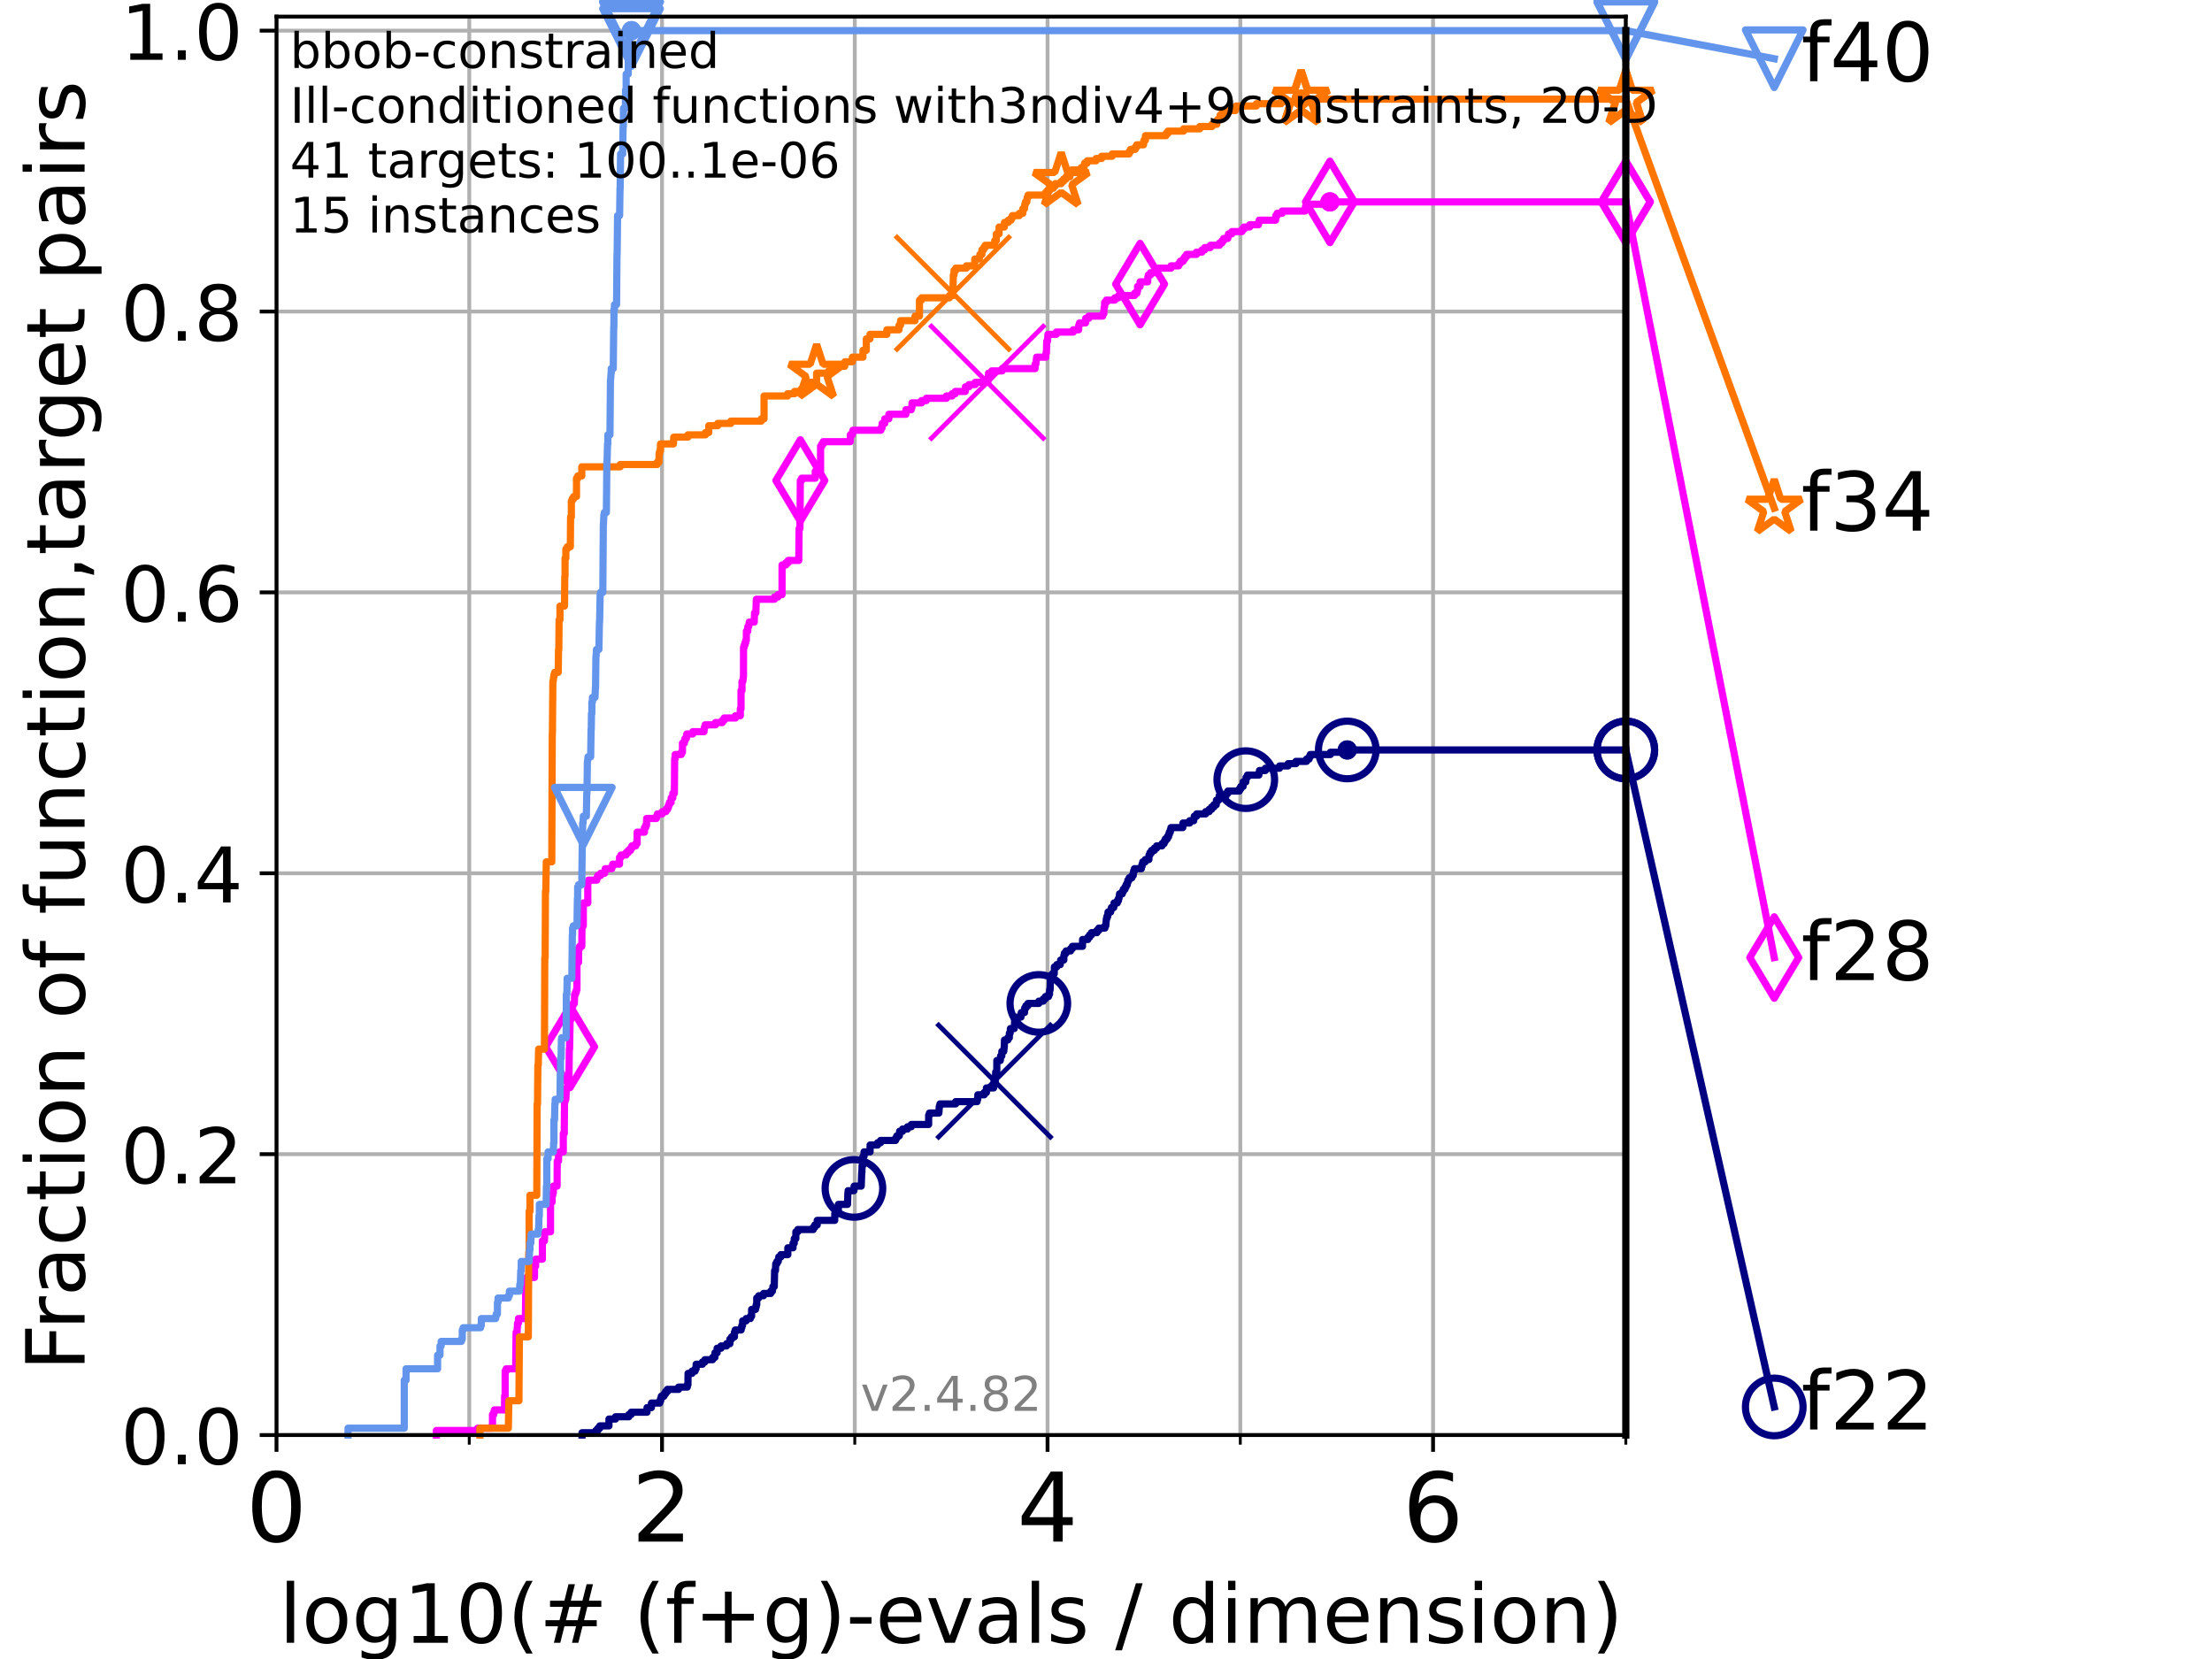 <?xml version="1.0" encoding="utf-8" standalone="no"?>
<!DOCTYPE svg PUBLIC "-//W3C//DTD SVG 1.1//EN"
  "http://www.w3.org/Graphics/SVG/1.1/DTD/svg11.dtd">
<!-- Created with matplotlib (https://matplotlib.org/) -->
<svg height="345.6pt" version="1.1" viewBox="0 0 460.8 345.6" width="460.8pt" xmlns="http://www.w3.org/2000/svg" xmlns:xlink="http://www.w3.org/1999/xlink">
 <defs>
  <style type="text/css">*{stroke-linecap:butt;stroke-linejoin:round;}</style>
 </defs>
 <g id="figure_1">
  <g id="patch_1">
   <path d="M 0 345.6 
L 460.8 345.6 
L 460.8 0 
L 0 0 
z
" style="fill:#ffffff;"/>
  </g>
  <g id="axes_1">
   <g id="patch_2">
    <path d="M 57.6 298.944 
L 338.688 298.944 
L 338.688 3.456 
L 57.6 3.456 
z
" style="fill:#ffffff;"/>
   </g>
   <g id="matplotlib.axis_1">
    <g id="xtick_1">
     <g id="line2d_1">
      <path clip-path="url(#p1916c798c5)" d="M 57.6 298.944 
L 57.6 3.456 
" style="fill:none;stroke:#b0b0b0;stroke-linecap:square;stroke-width:0.8;"/>
     </g>
     <g id="line2d_2">
      <defs>
       <path d="M 0 0 
L 0 3.5 
" id="md6b0d20441" style="stroke:#000000;stroke-width:0.8;"/>
      </defs>
      <g>
       <use style="stroke:#000000;stroke-width:0.8;" x="57.6" xlink:href="#md6b0d20441" y="298.944"/>
      </g>
     </g>
     <g id="text_1">
      <!-- 0 -->
      <g transform="translate(51.237 321.141)scale(0.2 -0.2)">
       <defs>
        <path d="M 31.781 66.406 
Q 24.172 66.406 20.328 58.906 
Q 16.5 51.422 16.5 36.375 
Q 16.5 21.391 20.328 13.891 
Q 24.172 6.391 31.781 6.391 
Q 39.453 6.391 43.281 13.891 
Q 47.125 21.391 47.125 36.375 
Q 47.125 51.422 43.281 58.906 
Q 39.453 66.406 31.781 66.406 
z
M 31.781 74.219 
Q 44.047 74.219 50.516 64.516 
Q 56.984 54.828 56.984 36.375 
Q 56.984 17.969 50.516 8.266 
Q 44.047 -1.422 31.781 -1.422 
Q 19.531 -1.422 13.062 8.266 
Q 6.594 17.969 6.594 36.375 
Q 6.594 54.828 13.062 64.516 
Q 19.531 74.219 31.781 74.219 
z
" id="DejaVuSans-48"/>
       </defs>
       <use xlink:href="#DejaVuSans-48"/>
      </g>
     </g>
    </g>
    <g id="xtick_2">
     <g id="line2d_3">
      <path clip-path="url(#p1916c798c5)" d="M 137.911 298.944 
L 137.911 3.456 
" style="fill:none;stroke:#b0b0b0;stroke-linecap:square;stroke-width:0.8;"/>
     </g>
     <g id="line2d_4">
      <g>
       <use style="stroke:#000000;stroke-width:0.8;" x="137.911" xlink:href="#md6b0d20441" y="298.944"/>
      </g>
     </g>
     <g id="text_2">
      <!-- 2 -->
      <g transform="translate(131.548 321.141)scale(0.2 -0.2)">
       <defs>
        <path d="M 19.188 8.297 
L 53.609 8.297 
L 53.609 0 
L 7.328 0 
L 7.328 8.297 
Q 12.938 14.109 22.625 23.891 
Q 32.328 33.688 34.812 36.531 
Q 39.547 41.844 41.422 45.531 
Q 43.312 49.219 43.312 52.781 
Q 43.312 58.594 39.234 62.25 
Q 35.156 65.922 28.609 65.922 
Q 23.969 65.922 18.812 64.312 
Q 13.672 62.703 7.812 59.422 
L 7.812 69.391 
Q 13.766 71.781 18.938 73 
Q 24.125 74.219 28.422 74.219 
Q 39.75 74.219 46.484 68.547 
Q 53.219 62.891 53.219 53.422 
Q 53.219 48.922 51.531 44.891 
Q 49.859 40.875 45.406 35.406 
Q 44.188 33.984 37.641 27.219 
Q 31.109 20.453 19.188 8.297 
z
" id="DejaVuSans-50"/>
       </defs>
       <use xlink:href="#DejaVuSans-50"/>
      </g>
     </g>
    </g>
    <g id="xtick_3">
     <g id="line2d_5">
      <path clip-path="url(#p1916c798c5)" d="M 218.222 298.944 
L 218.222 3.456 
" style="fill:none;stroke:#b0b0b0;stroke-linecap:square;stroke-width:0.8;"/>
     </g>
     <g id="line2d_6">
      <g>
       <use style="stroke:#000000;stroke-width:0.8;" x="218.222" xlink:href="#md6b0d20441" y="298.944"/>
      </g>
     </g>
     <g id="text_3">
      <!-- 4 -->
      <g transform="translate(211.859 321.141)scale(0.2 -0.2)">
       <defs>
        <path d="M 37.797 64.312 
L 12.891 25.391 
L 37.797 25.391 
z
M 35.203 72.906 
L 47.609 72.906 
L 47.609 25.391 
L 58.016 25.391 
L 58.016 17.188 
L 47.609 17.188 
L 47.609 0 
L 37.797 0 
L 37.797 17.188 
L 4.891 17.188 
L 4.891 26.703 
z
" id="DejaVuSans-52"/>
       </defs>
       <use xlink:href="#DejaVuSans-52"/>
      </g>
     </g>
    </g>
    <g id="xtick_4">
     <g id="line2d_7">
      <path clip-path="url(#p1916c798c5)" d="M 298.533 298.944 
L 298.533 3.456 
" style="fill:none;stroke:#b0b0b0;stroke-linecap:square;stroke-width:0.8;"/>
     </g>
     <g id="line2d_8">
      <g>
       <use style="stroke:#000000;stroke-width:0.8;" x="298.533" xlink:href="#md6b0d20441" y="298.944"/>
      </g>
     </g>
     <g id="text_4">
      <!-- 6 -->
      <g transform="translate(292.17 321.141)scale(0.2 -0.2)">
       <defs>
        <path d="M 33.016 40.375 
Q 26.375 40.375 22.484 35.828 
Q 18.609 31.297 18.609 23.391 
Q 18.609 15.531 22.484 10.953 
Q 26.375 6.391 33.016 6.391 
Q 39.656 6.391 43.531 10.953 
Q 47.406 15.531 47.406 23.391 
Q 47.406 31.297 43.531 35.828 
Q 39.656 40.375 33.016 40.375 
z
M 52.594 71.297 
L 52.594 62.312 
Q 48.875 64.062 45.094 64.984 
Q 41.312 65.922 37.594 65.922 
Q 27.828 65.922 22.672 59.328 
Q 17.531 52.734 16.797 39.406 
Q 19.672 43.656 24.016 45.922 
Q 28.375 48.188 33.594 48.188 
Q 44.578 48.188 50.953 41.516 
Q 57.328 34.859 57.328 23.391 
Q 57.328 12.156 50.688 5.359 
Q 44.047 -1.422 33.016 -1.422 
Q 20.359 -1.422 13.672 8.266 
Q 6.984 17.969 6.984 36.375 
Q 6.984 53.656 15.188 63.938 
Q 23.391 74.219 37.203 74.219 
Q 40.922 74.219 44.703 73.484 
Q 48.484 72.75 52.594 71.297 
z
" id="DejaVuSans-54"/>
       </defs>
       <use xlink:href="#DejaVuSans-54"/>
      </g>
     </g>
    </g>
    <g id="xtick_5">
     <g id="line2d_9">
      <path clip-path="url(#p1916c798c5)" d="M 97.755 298.944 
L 97.755 3.456 
" style="fill:none;stroke:#b0b0b0;stroke-linecap:square;stroke-width:0.8;"/>
     </g>
     <g id="line2d_10">
      <defs>
       <path d="M 0 0 
L 0 2 
" id="m22c19b6417" style="stroke:#000000;stroke-width:0.6;"/>
      </defs>
      <g>
       <use style="stroke:#000000;stroke-width:0.6;" x="97.755" xlink:href="#m22c19b6417" y="298.944"/>
      </g>
     </g>
    </g>
    <g id="xtick_6">
     <g id="line2d_11">
      <path clip-path="url(#p1916c798c5)" d="M 178.066 298.944 
L 178.066 3.456 
" style="fill:none;stroke:#b0b0b0;stroke-linecap:square;stroke-width:0.8;"/>
     </g>
     <g id="line2d_12">
      <g>
       <use style="stroke:#000000;stroke-width:0.6;" x="178.066" xlink:href="#m22c19b6417" y="298.944"/>
      </g>
     </g>
    </g>
    <g id="xtick_7">
     <g id="line2d_13">
      <path clip-path="url(#p1916c798c5)" d="M 258.377 298.944 
L 258.377 3.456 
" style="fill:none;stroke:#b0b0b0;stroke-linecap:square;stroke-width:0.8;"/>
     </g>
     <g id="line2d_14">
      <g>
       <use style="stroke:#000000;stroke-width:0.6;" x="258.377" xlink:href="#m22c19b6417" y="298.944"/>
      </g>
     </g>
    </g>
    <g id="xtick_8">
     <g id="line2d_15">
      <path clip-path="url(#p1916c798c5)" d="M 338.688 298.944 
L 338.688 3.456 
" style="fill:none;stroke:#b0b0b0;stroke-linecap:square;stroke-width:0.8;"/>
     </g>
     <g id="line2d_16">
      <g>
       <use style="stroke:#000000;stroke-width:0.6;" x="338.688" xlink:href="#m22c19b6417" y="298.944"/>
      </g>
     </g>
    </g>
    <g id="text_5">
     <!-- log10(# (f+g)-evals / dimension) -->
     <g transform="translate(58.145 342.218)scale(0.17 -0.17)">
      <defs>
       <path d="M 9.422 75.984 
L 18.406 75.984 
L 18.406 0 
L 9.422 0 
z
" id="DejaVuSans-108"/>
       <path d="M 30.609 48.391 
Q 23.391 48.391 19.188 42.75 
Q 14.984 37.109 14.984 27.297 
Q 14.984 17.484 19.156 11.844 
Q 23.344 6.203 30.609 6.203 
Q 37.797 6.203 41.984 11.859 
Q 46.188 17.531 46.188 27.297 
Q 46.188 37.016 41.984 42.703 
Q 37.797 48.391 30.609 48.391 
z
M 30.609 56 
Q 42.328 56 49.016 48.375 
Q 55.719 40.766 55.719 27.297 
Q 55.719 13.875 49.016 6.219 
Q 42.328 -1.422 30.609 -1.422 
Q 18.844 -1.422 12.172 6.219 
Q 5.516 13.875 5.516 27.297 
Q 5.516 40.766 12.172 48.375 
Q 18.844 56 30.609 56 
z
" id="DejaVuSans-111"/>
       <path d="M 45.406 27.984 
Q 45.406 37.75 41.375 43.109 
Q 37.359 48.484 30.078 48.484 
Q 22.859 48.484 18.828 43.109 
Q 14.797 37.75 14.797 27.984 
Q 14.797 18.266 18.828 12.891 
Q 22.859 7.516 30.078 7.516 
Q 37.359 7.516 41.375 12.891 
Q 45.406 18.266 45.406 27.984 
z
M 54.391 6.781 
Q 54.391 -7.172 48.188 -13.984 
Q 42 -20.797 29.203 -20.797 
Q 24.469 -20.797 20.266 -20.094 
Q 16.062 -19.391 12.109 -17.922 
L 12.109 -9.188 
Q 16.062 -11.328 19.922 -12.344 
Q 23.781 -13.375 27.781 -13.375 
Q 36.625 -13.375 41.016 -8.766 
Q 45.406 -4.156 45.406 5.172 
L 45.406 9.625 
Q 42.625 4.781 38.281 2.391 
Q 33.938 0 27.875 0 
Q 17.828 0 11.672 7.656 
Q 5.516 15.328 5.516 27.984 
Q 5.516 40.672 11.672 48.328 
Q 17.828 56 27.875 56 
Q 33.938 56 38.281 53.609 
Q 42.625 51.219 45.406 46.391 
L 45.406 54.688 
L 54.391 54.688 
z
" id="DejaVuSans-103"/>
       <path d="M 12.406 8.297 
L 28.516 8.297 
L 28.516 63.922 
L 10.984 60.406 
L 10.984 69.391 
L 28.422 72.906 
L 38.281 72.906 
L 38.281 8.297 
L 54.391 8.297 
L 54.391 0 
L 12.406 0 
z
" id="DejaVuSans-49"/>
       <path d="M 31 75.875 
Q 24.469 64.656 21.281 53.656 
Q 18.109 42.672 18.109 31.391 
Q 18.109 20.125 21.312 9.062 
Q 24.516 -2 31 -13.188 
L 23.188 -13.188 
Q 15.875 -1.703 12.234 9.375 
Q 8.594 20.453 8.594 31.391 
Q 8.594 42.281 12.203 53.312 
Q 15.828 64.359 23.188 75.875 
z
" id="DejaVuSans-40"/>
       <path d="M 51.125 44 
L 36.922 44 
L 32.812 27.688 
L 47.125 27.688 
z
M 43.797 71.781 
L 38.719 51.516 
L 52.984 51.516 
L 58.109 71.781 
L 65.922 71.781 
L 60.891 51.516 
L 76.125 51.516 
L 76.125 44 
L 58.984 44 
L 54.984 27.688 
L 70.516 27.688 
L 70.516 20.219 
L 53.078 20.219 
L 48 0 
L 40.188 0 
L 45.219 20.219 
L 30.906 20.219 
L 25.875 0 
L 18.016 0 
L 23.094 20.219 
L 7.719 20.219 
L 7.719 27.688 
L 24.906 27.688 
L 29 44 
L 13.281 44 
L 13.281 51.516 
L 30.906 51.516 
L 35.891 71.781 
z
" id="DejaVuSans-35"/>
       <path id="DejaVuSans-32"/>
       <path d="M 37.109 75.984 
L 37.109 68.5 
L 28.516 68.5 
Q 23.688 68.5 21.797 66.547 
Q 19.922 64.594 19.922 59.516 
L 19.922 54.688 
L 34.719 54.688 
L 34.719 47.703 
L 19.922 47.703 
L 19.922 0 
L 10.891 0 
L 10.891 47.703 
L 2.297 47.703 
L 2.297 54.688 
L 10.891 54.688 
L 10.891 58.5 
Q 10.891 67.625 15.141 71.797 
Q 19.391 75.984 28.609 75.984 
z
" id="DejaVuSans-102"/>
       <path d="M 46 62.703 
L 46 35.5 
L 73.188 35.5 
L 73.188 27.203 
L 46 27.203 
L 46 0 
L 37.797 0 
L 37.797 27.203 
L 10.594 27.203 
L 10.594 35.5 
L 37.797 35.5 
L 37.797 62.703 
z
" id="DejaVuSans-43"/>
       <path d="M 8.016 75.875 
L 15.828 75.875 
Q 23.141 64.359 26.781 53.312 
Q 30.422 42.281 30.422 31.391 
Q 30.422 20.453 26.781 9.375 
Q 23.141 -1.703 15.828 -13.188 
L 8.016 -13.188 
Q 14.5 -2 17.703 9.062 
Q 20.906 20.125 20.906 31.391 
Q 20.906 42.672 17.703 53.656 
Q 14.5 64.656 8.016 75.875 
z
" id="DejaVuSans-41"/>
       <path d="M 4.891 31.391 
L 31.203 31.391 
L 31.203 23.391 
L 4.891 23.391 
z
" id="DejaVuSans-45"/>
       <path d="M 56.203 29.594 
L 56.203 25.203 
L 14.891 25.203 
Q 15.484 15.922 20.484 11.062 
Q 25.484 6.203 34.422 6.203 
Q 39.594 6.203 44.453 7.469 
Q 49.312 8.734 54.109 11.281 
L 54.109 2.781 
Q 49.266 0.734 44.188 -0.344 
Q 39.109 -1.422 33.891 -1.422 
Q 20.797 -1.422 13.156 6.188 
Q 5.516 13.812 5.516 26.812 
Q 5.516 40.234 12.766 48.109 
Q 20.016 56 32.328 56 
Q 43.359 56 49.781 48.891 
Q 56.203 41.797 56.203 29.594 
z
M 47.219 32.234 
Q 47.125 39.594 43.094 43.984 
Q 39.062 48.391 32.422 48.391 
Q 24.906 48.391 20.391 44.141 
Q 15.875 39.891 15.188 32.172 
z
" id="DejaVuSans-101"/>
       <path d="M 2.984 54.688 
L 12.5 54.688 
L 29.594 8.797 
L 46.688 54.688 
L 56.203 54.688 
L 35.688 0 
L 23.484 0 
z
" id="DejaVuSans-118"/>
       <path d="M 34.281 27.484 
Q 23.391 27.484 19.188 25 
Q 14.984 22.516 14.984 16.5 
Q 14.984 11.719 18.141 8.906 
Q 21.297 6.109 26.703 6.109 
Q 34.188 6.109 38.703 11.406 
Q 43.219 16.703 43.219 25.484 
L 43.219 27.484 
z
M 52.203 31.203 
L 52.203 0 
L 43.219 0 
L 43.219 8.297 
Q 40.141 3.328 35.547 0.953 
Q 30.953 -1.422 24.312 -1.422 
Q 15.922 -1.422 10.953 3.297 
Q 6 8.016 6 15.922 
Q 6 25.141 12.172 29.828 
Q 18.359 34.516 30.609 34.516 
L 43.219 34.516 
L 43.219 35.406 
Q 43.219 41.609 39.141 45 
Q 35.062 48.391 27.688 48.391 
Q 23 48.391 18.547 47.266 
Q 14.109 46.141 10.016 43.891 
L 10.016 52.203 
Q 14.938 54.109 19.578 55.047 
Q 24.219 56 28.609 56 
Q 40.484 56 46.344 49.844 
Q 52.203 43.703 52.203 31.203 
z
" id="DejaVuSans-97"/>
       <path d="M 44.281 53.078 
L 44.281 44.578 
Q 40.484 46.531 36.375 47.5 
Q 32.281 48.484 27.875 48.484 
Q 21.188 48.484 17.844 46.438 
Q 14.5 44.391 14.5 40.281 
Q 14.5 37.156 16.891 35.375 
Q 19.281 33.594 26.516 31.984 
L 29.594 31.297 
Q 39.156 29.25 43.188 25.516 
Q 47.219 21.781 47.219 15.094 
Q 47.219 7.469 41.188 3.016 
Q 35.156 -1.422 24.609 -1.422 
Q 20.219 -1.422 15.453 -0.562 
Q 10.688 0.297 5.422 2 
L 5.422 11.281 
Q 10.406 8.688 15.234 7.391 
Q 20.062 6.109 24.812 6.109 
Q 31.156 6.109 34.562 8.281 
Q 37.984 10.453 37.984 14.406 
Q 37.984 18.062 35.516 20.016 
Q 33.062 21.969 24.703 23.781 
L 21.578 24.516 
Q 13.234 26.266 9.516 29.906 
Q 5.812 33.547 5.812 39.891 
Q 5.812 47.609 11.281 51.797 
Q 16.75 56 26.812 56 
Q 31.781 56 36.172 55.266 
Q 40.578 54.547 44.281 53.078 
z
" id="DejaVuSans-115"/>
       <path d="M 25.391 72.906 
L 33.688 72.906 
L 8.297 -9.281 
L 0 -9.281 
z
" id="DejaVuSans-47"/>
       <path d="M 45.406 46.391 
L 45.406 75.984 
L 54.391 75.984 
L 54.391 0 
L 45.406 0 
L 45.406 8.203 
Q 42.578 3.328 38.25 0.953 
Q 33.938 -1.422 27.875 -1.422 
Q 17.969 -1.422 11.734 6.484 
Q 5.516 14.406 5.516 27.297 
Q 5.516 40.188 11.734 48.094 
Q 17.969 56 27.875 56 
Q 33.938 56 38.25 53.625 
Q 42.578 51.266 45.406 46.391 
z
M 14.797 27.297 
Q 14.797 17.391 18.875 11.75 
Q 22.953 6.109 30.078 6.109 
Q 37.203 6.109 41.297 11.75 
Q 45.406 17.391 45.406 27.297 
Q 45.406 37.203 41.297 42.844 
Q 37.203 48.484 30.078 48.484 
Q 22.953 48.484 18.875 42.844 
Q 14.797 37.203 14.797 27.297 
z
" id="DejaVuSans-100"/>
       <path d="M 9.422 54.688 
L 18.406 54.688 
L 18.406 0 
L 9.422 0 
z
M 9.422 75.984 
L 18.406 75.984 
L 18.406 64.594 
L 9.422 64.594 
z
" id="DejaVuSans-105"/>
       <path d="M 52 44.188 
Q 55.375 50.25 60.062 53.125 
Q 64.75 56 71.094 56 
Q 79.641 56 84.281 50.016 
Q 88.922 44.047 88.922 33.016 
L 88.922 0 
L 79.891 0 
L 79.891 32.719 
Q 79.891 40.578 77.094 44.375 
Q 74.312 48.188 68.609 48.188 
Q 61.625 48.188 57.562 43.547 
Q 53.516 38.922 53.516 30.906 
L 53.516 0 
L 44.484 0 
L 44.484 32.719 
Q 44.484 40.625 41.703 44.406 
Q 38.922 48.188 33.109 48.188 
Q 26.219 48.188 22.156 43.531 
Q 18.109 38.875 18.109 30.906 
L 18.109 0 
L 9.078 0 
L 9.078 54.688 
L 18.109 54.688 
L 18.109 46.188 
Q 21.188 51.219 25.484 53.609 
Q 29.781 56 35.688 56 
Q 41.656 56 45.828 52.969 
Q 50 49.953 52 44.188 
z
" id="DejaVuSans-109"/>
       <path d="M 54.891 33.016 
L 54.891 0 
L 45.906 0 
L 45.906 32.719 
Q 45.906 40.484 42.875 44.328 
Q 39.844 48.188 33.797 48.188 
Q 26.516 48.188 22.312 43.547 
Q 18.109 38.922 18.109 30.906 
L 18.109 0 
L 9.078 0 
L 9.078 54.688 
L 18.109 54.688 
L 18.109 46.188 
Q 21.344 51.125 25.703 53.562 
Q 30.078 56 35.797 56 
Q 45.219 56 50.047 50.172 
Q 54.891 44.344 54.891 33.016 
z
" id="DejaVuSans-110"/>
      </defs>
      <use xlink:href="#DejaVuSans-108"/>
      <use x="27.783" xlink:href="#DejaVuSans-111"/>
      <use x="88.965" xlink:href="#DejaVuSans-103"/>
      <use x="152.441" xlink:href="#DejaVuSans-49"/>
      <use x="216.064" xlink:href="#DejaVuSans-48"/>
      <use x="279.688" xlink:href="#DejaVuSans-40"/>
      <use x="318.701" xlink:href="#DejaVuSans-35"/>
      <use x="402.49" xlink:href="#DejaVuSans-32"/>
      <use x="434.277" xlink:href="#DejaVuSans-40"/>
      <use x="473.291" xlink:href="#DejaVuSans-102"/>
      <use x="508.496" xlink:href="#DejaVuSans-43"/>
      <use x="592.285" xlink:href="#DejaVuSans-103"/>
      <use x="655.762" xlink:href="#DejaVuSans-41"/>
      <use x="694.775" xlink:href="#DejaVuSans-45"/>
      <use x="730.859" xlink:href="#DejaVuSans-101"/>
      <use x="792.383" xlink:href="#DejaVuSans-118"/>
      <use x="851.562" xlink:href="#DejaVuSans-97"/>
      <use x="912.842" xlink:href="#DejaVuSans-108"/>
      <use x="940.625" xlink:href="#DejaVuSans-115"/>
      <use x="992.725" xlink:href="#DejaVuSans-32"/>
      <use x="1024.512" xlink:href="#DejaVuSans-47"/>
      <use x="1058.203" xlink:href="#DejaVuSans-32"/>
      <use x="1089.99" xlink:href="#DejaVuSans-100"/>
      <use x="1153.467" xlink:href="#DejaVuSans-105"/>
      <use x="1181.25" xlink:href="#DejaVuSans-109"/>
      <use x="1278.662" xlink:href="#DejaVuSans-101"/>
      <use x="1340.186" xlink:href="#DejaVuSans-110"/>
      <use x="1403.564" xlink:href="#DejaVuSans-115"/>
      <use x="1455.664" xlink:href="#DejaVuSans-105"/>
      <use x="1483.447" xlink:href="#DejaVuSans-111"/>
      <use x="1544.629" xlink:href="#DejaVuSans-110"/>
      <use x="1608.008" xlink:href="#DejaVuSans-41"/>
     </g>
    </g>
   </g>
   <g id="matplotlib.axis_2">
    <g id="ytick_1">
     <g id="line2d_17">
      <path clip-path="url(#p1916c798c5)" d="M 57.6 298.944 
L 338.688 298.944 
" style="fill:none;stroke:#b0b0b0;stroke-linecap:square;stroke-width:0.8;"/>
     </g>
     <g id="line2d_18">
      <defs>
       <path d="M 0 0 
L -3.5 0 
" id="m132efcb338" style="stroke:#000000;stroke-width:0.8;"/>
      </defs>
      <g>
       <use style="stroke:#000000;stroke-width:0.8;" x="57.6" xlink:href="#m132efcb338" y="298.944"/>
      </g>
     </g>
     <g id="text_6">
      <!-- 0.0 -->
      <g transform="translate(25.155 305.023)scale(0.16 -0.16)">
       <defs>
        <path d="M 10.688 12.406 
L 21 12.406 
L 21 0 
L 10.688 0 
z
" id="DejaVuSans-46"/>
       </defs>
       <use xlink:href="#DejaVuSans-48"/>
       <use x="63.623" xlink:href="#DejaVuSans-46"/>
       <use x="95.41" xlink:href="#DejaVuSans-48"/>
      </g>
     </g>
    </g>
    <g id="ytick_2">
     <g id="line2d_19">
      <path clip-path="url(#p1916c798c5)" d="M 57.6 240.432 
L 338.688 240.432 
" style="fill:none;stroke:#b0b0b0;stroke-linecap:square;stroke-width:0.8;"/>
     </g>
     <g id="line2d_20">
      <g>
       <use style="stroke:#000000;stroke-width:0.8;" x="57.6" xlink:href="#m132efcb338" y="240.432"/>
      </g>
     </g>
     <g id="text_7">
      <!-- 0.2 -->
      <g transform="translate(25.155 246.51)scale(0.16 -0.16)">
       <use xlink:href="#DejaVuSans-48"/>
       <use x="63.623" xlink:href="#DejaVuSans-46"/>
       <use x="95.41" xlink:href="#DejaVuSans-50"/>
      </g>
     </g>
    </g>
    <g id="ytick_3">
     <g id="line2d_21">
      <path clip-path="url(#p1916c798c5)" d="M 57.6 181.919 
L 338.688 181.919 
" style="fill:none;stroke:#b0b0b0;stroke-linecap:square;stroke-width:0.8;"/>
     </g>
     <g id="line2d_22">
      <g>
       <use style="stroke:#000000;stroke-width:0.8;" x="57.6" xlink:href="#m132efcb338" y="181.919"/>
      </g>
     </g>
     <g id="text_8">
      <!-- 0.4 -->
      <g transform="translate(25.155 187.998)scale(0.16 -0.16)">
       <use xlink:href="#DejaVuSans-48"/>
       <use x="63.623" xlink:href="#DejaVuSans-46"/>
       <use x="95.41" xlink:href="#DejaVuSans-52"/>
      </g>
     </g>
    </g>
    <g id="ytick_4">
     <g id="line2d_23">
      <path clip-path="url(#p1916c798c5)" d="M 57.6 123.407 
L 338.688 123.407 
" style="fill:none;stroke:#b0b0b0;stroke-linecap:square;stroke-width:0.8;"/>
     </g>
     <g id="line2d_24">
      <g>
       <use style="stroke:#000000;stroke-width:0.8;" x="57.6" xlink:href="#m132efcb338" y="123.407"/>
      </g>
     </g>
     <g id="text_9">
      <!-- 0.6 -->
      <g transform="translate(25.155 129.485)scale(0.16 -0.16)">
       <use xlink:href="#DejaVuSans-48"/>
       <use x="63.623" xlink:href="#DejaVuSans-46"/>
       <use x="95.41" xlink:href="#DejaVuSans-54"/>
      </g>
     </g>
    </g>
    <g id="ytick_5">
     <g id="line2d_25">
      <path clip-path="url(#p1916c798c5)" d="M 57.6 64.894 
L 338.688 64.894 
" style="fill:none;stroke:#b0b0b0;stroke-linecap:square;stroke-width:0.8;"/>
     </g>
     <g id="line2d_26">
      <g>
       <use style="stroke:#000000;stroke-width:0.8;" x="57.6" xlink:href="#m132efcb338" y="64.894"/>
      </g>
     </g>
     <g id="text_10">
      <!-- 0.8 -->
      <g transform="translate(25.155 70.973)scale(0.16 -0.16)">
       <defs>
        <path d="M 31.781 34.625 
Q 24.75 34.625 20.719 30.859 
Q 16.703 27.094 16.703 20.516 
Q 16.703 13.922 20.719 10.156 
Q 24.75 6.391 31.781 6.391 
Q 38.812 6.391 42.859 10.172 
Q 46.922 13.969 46.922 20.516 
Q 46.922 27.094 42.891 30.859 
Q 38.875 34.625 31.781 34.625 
z
M 21.922 38.812 
Q 15.578 40.375 12.031 44.719 
Q 8.5 49.078 8.5 55.328 
Q 8.5 64.062 14.719 69.141 
Q 20.953 74.219 31.781 74.219 
Q 42.672 74.219 48.875 69.141 
Q 55.078 64.062 55.078 55.328 
Q 55.078 49.078 51.531 44.719 
Q 48 40.375 41.703 38.812 
Q 48.828 37.156 52.797 32.312 
Q 56.781 27.484 56.781 20.516 
Q 56.781 9.906 50.312 4.234 
Q 43.844 -1.422 31.781 -1.422 
Q 19.734 -1.422 13.25 4.234 
Q 6.781 9.906 6.781 20.516 
Q 6.781 27.484 10.781 32.312 
Q 14.797 37.156 21.922 38.812 
z
M 18.312 54.391 
Q 18.312 48.734 21.844 45.562 
Q 25.391 42.391 31.781 42.391 
Q 38.141 42.391 41.719 45.562 
Q 45.312 48.734 45.312 54.391 
Q 45.312 60.062 41.719 63.234 
Q 38.141 66.406 31.781 66.406 
Q 25.391 66.406 21.844 63.234 
Q 18.312 60.062 18.312 54.391 
z
" id="DejaVuSans-56"/>
       </defs>
       <use xlink:href="#DejaVuSans-48"/>
       <use x="63.623" xlink:href="#DejaVuSans-46"/>
       <use x="95.41" xlink:href="#DejaVuSans-56"/>
      </g>
     </g>
    </g>
    <g id="ytick_6">
     <g id="line2d_27">
      <path clip-path="url(#p1916c798c5)" d="M 57.6 6.382 
L 338.688 6.382 
" style="fill:none;stroke:#b0b0b0;stroke-linecap:square;stroke-width:0.8;"/>
     </g>
     <g id="line2d_28">
      <g>
       <use style="stroke:#000000;stroke-width:0.8;" x="57.6" xlink:href="#m132efcb338" y="6.382"/>
      </g>
     </g>
     <g id="text_11">
      <!-- 1.0 -->
      <g transform="translate(25.155 12.46)scale(0.16 -0.16)">
       <use xlink:href="#DejaVuSans-49"/>
       <use x="63.623" xlink:href="#DejaVuSans-46"/>
       <use x="95.41" xlink:href="#DejaVuSans-48"/>
      </g>
     </g>
    </g>
    <g id="text_12">
     <!-- Fraction of function,target pairs -->
     <g transform="translate(17.62 285.585)rotate(-90)scale(0.17 -0.17)">
      <defs>
       <path d="M 9.812 72.906 
L 51.703 72.906 
L 51.703 64.594 
L 19.672 64.594 
L 19.672 43.109 
L 48.578 43.109 
L 48.578 34.812 
L 19.672 34.812 
L 19.672 0 
L 9.812 0 
z
" id="DejaVuSans-70"/>
       <path d="M 41.109 46.297 
Q 39.594 47.172 37.812 47.578 
Q 36.031 48 33.891 48 
Q 26.266 48 22.188 43.047 
Q 18.109 38.094 18.109 28.812 
L 18.109 0 
L 9.078 0 
L 9.078 54.688 
L 18.109 54.688 
L 18.109 46.188 
Q 20.953 51.172 25.484 53.578 
Q 30.031 56 36.531 56 
Q 37.453 56 38.578 55.875 
Q 39.703 55.766 41.062 55.516 
z
" id="DejaVuSans-114"/>
       <path d="M 48.781 52.594 
L 48.781 44.188 
Q 44.969 46.297 41.141 47.344 
Q 37.312 48.391 33.406 48.391 
Q 24.656 48.391 19.812 42.844 
Q 14.984 37.312 14.984 27.297 
Q 14.984 17.281 19.812 11.734 
Q 24.656 6.203 33.406 6.203 
Q 37.312 6.203 41.141 7.25 
Q 44.969 8.297 48.781 10.406 
L 48.781 2.094 
Q 45.016 0.344 40.984 -0.531 
Q 36.969 -1.422 32.422 -1.422 
Q 20.062 -1.422 12.781 6.344 
Q 5.516 14.109 5.516 27.297 
Q 5.516 40.672 12.859 48.328 
Q 20.219 56 33.016 56 
Q 37.156 56 41.109 55.141 
Q 45.062 54.297 48.781 52.594 
z
" id="DejaVuSans-99"/>
       <path d="M 18.312 70.219 
L 18.312 54.688 
L 36.812 54.688 
L 36.812 47.703 
L 18.312 47.703 
L 18.312 18.016 
Q 18.312 11.328 20.141 9.422 
Q 21.969 7.516 27.594 7.516 
L 36.812 7.516 
L 36.812 0 
L 27.594 0 
Q 17.188 0 13.234 3.875 
Q 9.281 7.766 9.281 18.016 
L 9.281 47.703 
L 2.688 47.703 
L 2.688 54.688 
L 9.281 54.688 
L 9.281 70.219 
z
" id="DejaVuSans-116"/>
       <path d="M 8.5 21.578 
L 8.5 54.688 
L 17.484 54.688 
L 17.484 21.922 
Q 17.484 14.156 20.5 10.266 
Q 23.531 6.391 29.594 6.391 
Q 36.859 6.391 41.078 11.031 
Q 45.312 15.672 45.312 23.688 
L 45.312 54.688 
L 54.297 54.688 
L 54.297 0 
L 45.312 0 
L 45.312 8.406 
Q 42.047 3.422 37.719 1 
Q 33.406 -1.422 27.688 -1.422 
Q 18.266 -1.422 13.375 4.438 
Q 8.5 10.297 8.5 21.578 
z
M 31.109 56 
z
" id="DejaVuSans-117"/>
       <path d="M 11.719 12.406 
L 22.016 12.406 
L 22.016 4 
L 14.016 -11.625 
L 7.719 -11.625 
L 11.719 4 
z
" id="DejaVuSans-44"/>
       <path d="M 18.109 8.203 
L 18.109 -20.797 
L 9.078 -20.797 
L 9.078 54.688 
L 18.109 54.688 
L 18.109 46.391 
Q 20.953 51.266 25.266 53.625 
Q 29.594 56 35.594 56 
Q 45.562 56 51.781 48.094 
Q 58.016 40.188 58.016 27.297 
Q 58.016 14.406 51.781 6.484 
Q 45.562 -1.422 35.594 -1.422 
Q 29.594 -1.422 25.266 0.953 
Q 20.953 3.328 18.109 8.203 
z
M 48.688 27.297 
Q 48.688 37.203 44.609 42.844 
Q 40.531 48.484 33.406 48.484 
Q 26.266 48.484 22.188 42.844 
Q 18.109 37.203 18.109 27.297 
Q 18.109 17.391 22.188 11.75 
Q 26.266 6.109 33.406 6.109 
Q 40.531 6.109 44.609 11.75 
Q 48.688 17.391 48.688 27.297 
z
" id="DejaVuSans-112"/>
      </defs>
      <use xlink:href="#DejaVuSans-70"/>
      <use x="50.27" xlink:href="#DejaVuSans-114"/>
      <use x="91.383" xlink:href="#DejaVuSans-97"/>
      <use x="152.662" xlink:href="#DejaVuSans-99"/>
      <use x="207.643" xlink:href="#DejaVuSans-116"/>
      <use x="246.852" xlink:href="#DejaVuSans-105"/>
      <use x="274.635" xlink:href="#DejaVuSans-111"/>
      <use x="335.816" xlink:href="#DejaVuSans-110"/>
      <use x="399.195" xlink:href="#DejaVuSans-32"/>
      <use x="430.982" xlink:href="#DejaVuSans-111"/>
      <use x="492.164" xlink:href="#DejaVuSans-102"/>
      <use x="527.369" xlink:href="#DejaVuSans-32"/>
      <use x="559.156" xlink:href="#DejaVuSans-102"/>
      <use x="594.361" xlink:href="#DejaVuSans-117"/>
      <use x="657.74" xlink:href="#DejaVuSans-110"/>
      <use x="721.119" xlink:href="#DejaVuSans-99"/>
      <use x="776.1" xlink:href="#DejaVuSans-116"/>
      <use x="815.309" xlink:href="#DejaVuSans-105"/>
      <use x="843.092" xlink:href="#DejaVuSans-111"/>
      <use x="904.273" xlink:href="#DejaVuSans-110"/>
      <use x="967.652" xlink:href="#DejaVuSans-44"/>
      <use x="999.439" xlink:href="#DejaVuSans-116"/>
      <use x="1038.648" xlink:href="#DejaVuSans-97"/>
      <use x="1099.928" xlink:href="#DejaVuSans-114"/>
      <use x="1139.291" xlink:href="#DejaVuSans-103"/>
      <use x="1202.768" xlink:href="#DejaVuSans-101"/>
      <use x="1264.291" xlink:href="#DejaVuSans-116"/>
      <use x="1303.5" xlink:href="#DejaVuSans-32"/>
      <use x="1335.287" xlink:href="#DejaVuSans-112"/>
      <use x="1398.764" xlink:href="#DejaVuSans-97"/>
      <use x="1460.043" xlink:href="#DejaVuSans-105"/>
      <use x="1487.826" xlink:href="#DejaVuSans-114"/>
      <use x="1528.939" xlink:href="#DejaVuSans-115"/>
     </g>
    </g>
   </g>
   <g id="line2d_29">
    <defs>
     <path d="M 0 1.5 
C 0.398 1.5 0.779 1.342 1.061 1.061 
C 1.342 0.779 1.5 0.398 1.5 0 
C 1.5 -0.398 1.342 -0.779 1.061 -1.061 
C 0.779 -1.342 0.398 -1.5 0 -1.5 
C -0.398 -1.5 -0.779 -1.342 -1.061 -1.061 
C -1.342 -0.779 -1.5 -0.398 -1.5 0 
C -1.5 0.398 -1.342 0.779 -1.061 1.061 
C -0.779 1.342 -0.398 1.5 0 1.5 
z
" id="m5d27bce5e0" style="stroke:#000080;"/>
    </defs>
    <g>
     <use style="fill:#000080;stroke:#000080;" x="280.661" xlink:href="#m5d27bce5e0" y="156.231"/>
     <use style="fill:#000080;stroke:#000080;" x="280.661" xlink:href="#m5d27bce5e0" y="156.231"/>
    </g>
   </g>
   <g id="line2d_30">
    <path d="M 121.242 298.944 
L 121.242 298.468 
L 124.14 298.468 
L 124.14 297.993 
L 124.557 297.993 
L 124.557 297.517 
L 124.947 297.517 
L 124.947 297.041 
L 126.855 297.041 
L 126.855 295.614 
L 128.215 295.614 
L 128.215 295.138 
L 130.992 295.138 
L 130.992 294.663 
L 131.49 294.663 
L 131.49 294.187 
L 134.787 294.187 
L 134.787 293.235 
L 135.701 293.235 
L 135.701 292.284 
L 137.434 292.284 
L 137.434 291.808 
L 137.621 291.808 
L 137.621 291.333 
L 137.762 291.333 
L 137.762 290.857 
L 138.316 290.857 
L 138.316 290.381 
L 138.637 290.381 
L 138.637 289.905 
L 139.025 289.905 
L 139.025 289.43 
L 141.364 289.43 
L 141.364 288.954 
L 143.17 288.954 
L 143.17 288.478 
L 143.312 288.478 
L 143.337 286.1 
L 144.167 286.1 
L 144.167 285.624 
L 144.807 285.624 
L 144.807 285.148 
L 145.017 285.148 
L 145.017 284.197 
L 146.329 284.197 
L 146.329 283.721 
L 146.849 283.721 
L 146.849 283.246 
L 148.459 283.246 
L 148.459 282.77 
L 148.934 282.77 
L 148.934 281.818 
L 149.387 281.818 
L 149.387 280.867 
L 150.194 280.867 
L 150.194 280.391 
L 151.353 280.391 
L 151.353 279.916 
L 152.049 279.916 
L 152.049 278.964 
L 152.406 278.964 
L 152.406 278.488 
L 152.996 278.488 
L 152.996 277.537 
L 153.16 277.537 
L 153.16 277.061 
L 154.389 277.061 
L 154.389 276.586 
L 154.541 276.586 
L 154.541 276.11 
L 154.691 276.11 
L 154.705 275.158 
L 155.438 275.158 
L 155.438 274.683 
L 156.303 274.683 
L 156.303 274.207 
L 156.575 274.207 
L 156.578 272.78 
L 157.387 272.78 
L 157.387 272.304 
L 157.52 272.304 
L 157.52 271.828 
L 157.642 271.828 
L 157.642 270.401 
L 158.053 270.401 
L 158.053 269.926 
L 159.062 269.926 
L 159.062 269.45 
L 160.554 269.45 
L 160.554 268.974 
L 160.91 268.974 
L 161.012 268.023 
L 161.293 268.023 
L 161.368 264.693 
L 161.54 264.693 
L 161.598 263.266 
L 161.841 263.266 
L 161.841 262.79 
L 162.122 262.79 
L 162.228 261.839 
L 162.668 261.839 
L 162.668 261.363 
L 164.12 261.363 
L 164.12 259.936 
L 165.205 259.936 
L 165.205 258.984 
L 165.456 258.984 
L 165.456 258.033 
L 165.791 258.033 
L 165.791 256.606 
L 166.2 256.606 
L 166.2 256.13 
L 169.429 256.13 
L 169.429 255.654 
L 169.745 255.654 
L 169.745 255.179 
L 170.24 255.179 
L 170.24 254.227 
L 173.887 254.227 
L 173.9 252.8 
L 174.643 252.8 
L 174.643 250.897 
L 176.55 250.897 
L 176.631 248.519 
L 176.674 248.519 
L 176.674 248.043 
L 177.891 248.043 
L 177.931 247.091 
L 179.41 247.091 
L 179.514 244.237 
L 179.55 244.237 
L 179.584 242.81 
L 179.729 242.81 
L 179.765 240.907 
L 180.002 240.907 
L 180.002 239.956 
L 181.254 239.956 
L 181.254 238.529 
L 182.828 238.529 
L 182.828 238.053 
L 183.44 238.053 
L 183.44 237.577 
L 186.563 237.577 
L 186.563 237.102 
L 186.817 237.102 
L 186.817 236.626 
L 187.347 236.626 
L 187.396 235.674 
L 188.015 235.674 
L 188.015 235.199 
L 189.052 235.199 
L 189.052 234.723 
L 189.846 234.723 
L 189.846 234.247 
L 193.454 234.247 
L 193.454 232.344 
L 193.617 232.344 
L 193.617 231.869 
L 195.588 231.869 
L 195.676 230.442 
L 195.811 230.442 
L 195.811 229.966 
L 199.08 229.966 
L 199.08 229.49 
L 203.546 229.49 
L 203.546 229.014 
L 203.675 229.014 
L 203.702 228.063 
L 205.034 228.063 
L 205.034 227.587 
L 205.489 227.587 
L 205.489 226.636 
L 206.997 226.636 
L 207.095 225.209 
L 207.342 225.209 
L 207.42 223.306 
L 207.651 223.306 
L 207.659 220.927 
L 208.385 220.927 
L 208.444 219.976 
L 208.695 219.976 
L 208.702 219.025 
L 209.096 219.025 
L 209.199 218.073 
L 209.215 218.073 
L 209.255 216.646 
L 209.958 216.646 
L 209.958 216.17 
L 210.264 216.17 
L 210.27 215.219 
L 210.428 215.219 
L 210.493 214.267 
L 211.288 214.267 
L 211.382 212.365 
L 211.506 212.365 
L 211.506 211.889 
L 212.684 211.889 
L 212.747 210.937 
L 213.425 210.937 
L 213.456 209.986 
L 213.713 209.986 
L 213.713 209.51 
L 214.136 209.51 
L 214.136 209.035 
L 216.407 209.035 
L 216.407 208.559 
L 217.341 208.559 
L 217.341 208.083 
L 217.777 208.083 
L 217.777 207.607 
L 218.432 207.607 
L 218.432 207.132 
L 218.639 207.132 
L 218.657 206.18 
L 218.766 206.18 
L 218.825 203.326 
L 219.202 203.326 
L 219.202 202.85 
L 219.616 202.85 
L 219.646 201.423 
L 220.147 201.423 
L 220.147 200.947 
L 220.875 200.947 
L 220.951 199.996 
L 221.616 199.996 
L 221.619 199.045 
L 221.734 199.045 
L 221.734 198.569 
L 222.082 198.569 
L 222.082 198.093 
L 223.024 198.093 
L 223.024 197.618 
L 223.4 197.618 
L 223.4 197.142 
L 225.505 197.142 
L 225.52 195.715 
L 226.623 195.715 
L 226.623 195.239 
L 226.981 195.239 
L 226.981 194.763 
L 227.372 194.763 
L 227.372 194.288 
L 228.515 194.288 
L 228.515 193.812 
L 228.911 193.812 
L 228.911 193.336 
L 230.172 193.336 
L 230.172 192.86 
L 230.359 192.86 
L 230.467 191.433 
L 230.564 191.433 
L 230.564 190.958 
L 230.755 190.958 
L 230.814 190.006 
L 231.361 190.006 
L 231.361 189.53 
L 231.526 189.53 
L 231.526 189.055 
L 232.023 189.055 
L 232.072 188.103 
L 232.755 188.103 
L 232.755 187.628 
L 232.993 187.628 
L 232.993 187.152 
L 233.113 187.152 
L 233.218 186.2 
L 233.791 186.2 
L 233.791 185.725 
L 234.008 185.725 
L 234.008 185.249 
L 234.359 185.249 
L 234.359 184.773 
L 234.584 184.773 
L 234.584 184.298 
L 234.84 184.298 
L 234.84 183.822 
L 234.961 183.822 
L 234.961 183.346 
L 235.223 183.346 
L 235.223 182.87 
L 235.783 182.87 
L 235.783 182.395 
L 236.072 182.395 
L 236.153 181.443 
L 236.323 181.443 
L 236.323 180.968 
L 237.761 180.968 
L 237.761 180.492 
L 237.908 180.492 
L 237.908 180.016 
L 238.053 180.016 
L 238.053 179.54 
L 238.576 179.54 
L 238.576 179.065 
L 239.34 179.065 
L 239.359 178.113 
L 239.549 178.113 
L 239.549 177.638 
L 239.882 177.638 
L 239.882 177.162 
L 240.463 177.162 
L 240.463 176.686 
L 240.944 176.686 
L 240.944 176.211 
L 242.072 176.211 
L 242.072 175.735 
L 242.512 175.735 
L 242.512 175.259 
L 242.752 175.259 
L 242.752 174.783 
L 243.158 174.783 
L 243.158 174.308 
L 243.433 174.308 
L 243.433 173.832 
L 243.59 173.832 
L 243.59 173.356 
L 243.795 173.356 
L 243.795 172.881 
L 243.929 172.881 
L 243.929 172.405 
L 246.39 172.405 
L 246.421 171.453 
L 247.83 171.453 
L 247.83 170.978 
L 248.678 170.978 
L 248.678 170.502 
L 248.789 170.502 
L 248.789 170.026 
L 249.28 170.026 
L 249.28 169.551 
L 251.162 169.551 
L 251.162 169.075 
L 251.897 169.075 
L 251.897 168.599 
L 252.402 168.599 
L 252.402 168.123 
L 252.869 168.123 
L 252.869 167.648 
L 253.37 167.648 
L 253.404 166.696 
L 253.882 166.696 
L 253.983 165.745 
L 255.426 165.745 
L 255.426 165.269 
L 255.784 165.269 
L 255.784 164.793 
L 258.189 164.793 
L 258.189 164.318 
L 258.481 164.318 
L 258.481 163.842 
L 258.958 163.842 
L 258.964 162.891 
L 259.522 162.891 
L 259.581 161.939 
L 259.86 161.939 
L 259.86 161.463 
L 262.243 161.463 
L 262.243 160.988 
L 262.374 160.988 
L 262.374 160.512 
L 263.611 160.512 
L 263.611 160.036 
L 266.548 160.036 
L 266.548 159.561 
L 268.328 159.561 
L 268.328 159.085 
L 269.973 159.085 
L 269.973 158.609 
L 272.179 158.609 
L 272.179 158.133 
L 272.71 158.133 
L 272.71 157.658 
L 272.953 157.658 
L 272.953 157.182 
L 277.146 157.182 
L 277.146 156.706 
L 280.661 156.706 
L 280.661 156.231 
L 338.688 156.231 
L 338.688 156.231 
" style="fill:none;stroke:#000080;stroke-linecap:square;stroke-width:1.5;"/>
   </g>
   <g id="line2d_31">
    <defs>
     <path d="M 0 6 
C 1.591 6 3.117 5.368 4.243 4.243 
C 5.368 3.117 6 1.591 6 0 
C 6 -1.591 5.368 -3.117 4.243 -4.243 
C 3.117 -5.368 1.591 -6 0 -6 
C -1.591 -6 -3.117 -5.368 -4.243 -4.243 
C -5.368 -3.117 -6 -1.591 -6 0 
C -6 1.591 -5.368 3.117 -4.243 4.243 
C -3.117 5.368 -1.591 6 0 6 
z
" id="m73b5f2532b" style="stroke:#000080;stroke-width:1.5;"/>
    </defs>
    <g>
     <use style="fill-opacity:0;stroke:#000080;stroke-width:1.5;" x="177.891" xlink:href="#m73b5f2532b" y="247.567"/>
     <use style="fill-opacity:0;stroke:#000080;stroke-width:1.5;" x="216.407" xlink:href="#m73b5f2532b" y="209.035"/>
     <use style="fill-opacity:0;stroke:#000080;stroke-width:1.5;" x="259.522" xlink:href="#m73b5f2532b" y="162.415"/>
     <use style="fill-opacity:0;stroke:#000080;stroke-width:1.5;" x="280.661" xlink:href="#m73b5f2532b" y="156.231"/>
     <use style="fill-opacity:0;stroke:#000080;stroke-width:1.5;" x="338.688" xlink:href="#m73b5f2532b" y="156.231"/>
    </g>
   </g>
   <g id="line2d_32">
    <path style="fill:none;stroke:#000080;stroke-linecap:square;stroke-width:1.5;"/>
    <g/>
   </g>
   <g id="line2d_33">
    <path clip-path="url(#p1916c798c5)" d="M 207.167 225.209 
" style="fill:none;stroke:#000080;stroke-linecap:square;stroke-width:1.5;"/>
    <defs>
     <path d="M -12 12 
L 12 -12 
M -12 -12 
L 12 12 
" id="mde4ee6a041" style="stroke:#000080;"/>
    </defs>
    <g clip-path="url(#p1916c798c5)">
     <use style="fill:#000080;stroke:#000080;" x="207.167" xlink:href="#mde4ee6a041" y="225.209"/>
    </g>
   </g>
   <g id="line2d_34">
    <defs>
     <path d="M 0 1.5 
C 0.398 1.5 0.779 1.342 1.061 1.061 
C 1.342 0.779 1.5 0.398 1.5 0 
C 1.5 -0.398 1.342 -0.779 1.061 -1.061 
C 0.779 -1.342 0.398 -1.5 0 -1.5 
C -0.398 -1.5 -0.779 -1.342 -1.061 -1.061 
C -1.342 -0.779 -1.5 -0.398 -1.5 0 
C -1.5 0.398 -1.342 0.779 -1.061 1.061 
C -0.779 1.342 -0.398 1.5 0 1.5 
z
" id="m42b0046759" style="stroke:#ff00ff;"/>
    </defs>
    <g>
     <use style="fill:#ff00ff;stroke:#ff00ff;" x="277.047" xlink:href="#m42b0046759" y="42.06"/>
     <use style="fill:#ff00ff;stroke:#ff00ff;" x="277.047" xlink:href="#m42b0046759" y="42.06"/>
    </g>
   </g>
   <g id="line2d_35">
    <path d="M 90.901 298.944 
L 90.901 297.993 
L 99.497 297.993 
L 99.497 297.517 
L 102.465 297.517 
L 102.465 297.041 
L 102.597 297.041 
L 102.597 294.663 
L 102.859 294.663 
L 102.859 294.187 
L 102.989 294.187 
L 102.989 293.711 
L 105.115 293.711 
L 105.115 290.857 
L 105.229 290.857 
L 105.229 285.624 
L 105.454 285.624 
L 105.454 285.148 
L 107.415 285.148 
L 107.515 277.537 
L 107.713 277.537 
L 107.811 275.634 
L 108.006 275.634 
L 108.006 274.683 
L 109.447 274.683 
L 109.536 267.547 
L 109.712 267.547 
L 109.712 266.12 
L 111.346 266.12 
L 111.346 263.741 
L 111.585 263.741 
L 111.585 262.314 
L 112.987 262.314 
L 112.987 258.509 
L 113.418 258.509 
L 113.489 256.606 
L 114.685 256.606 
L 114.685 250.421 
L 115.012 250.421 
L 115.012 248.994 
L 115.141 248.994 
L 115.141 248.519 
L 115.27 248.519 
L 115.27 247.091 
L 116.05 247.091 
L 116.081 241.859 
L 116.353 241.859 
L 116.353 240.432 
L 116.532 240.432 
L 116.532 239.956 
L 117.345 239.956 
L 117.345 236.15 
L 117.542 236.15 
L 117.598 229.49 
L 117.71 229.49 
L 117.71 229.014 
L 117.876 229.014 
L 117.985 226.636 
L 118.497 226.636 
L 118.603 218.549 
L 118.656 218.549 
L 118.761 212.365 
L 118.968 212.365 
L 118.968 211.889 
L 119.123 211.889 
L 119.123 209.51 
L 119.377 209.51 
L 119.377 209.035 
L 119.652 209.035 
L 119.702 207.132 
L 119.899 207.132 
L 119.899 206.656 
L 120.07 206.656 
L 120.07 206.18 
L 120.191 206.18 
L 120.191 200.472 
L 120.525 200.472 
L 120.525 197.618 
L 120.736 197.618 
L 120.736 197.142 
L 121.197 197.142 
L 121.242 192.86 
L 121.512 192.86 
L 121.512 188.103 
L 122.447 188.103 
L 122.447 183.822 
L 122.594 183.822 
L 122.594 183.346 
L 124.331 183.346 
L 124.331 182.87 
L 124.501 182.87 
L 124.501 182.395 
L 125.129 182.395 
L 125.129 181.919 
L 125.962 181.919 
L 125.962 181.443 
L 126.083 181.443 
L 126.083 180.968 
L 127.453 180.968 
L 127.453 180.492 
L 127.643 180.492 
L 127.643 180.016 
L 129.06 180.016 
L 129.06 178.589 
L 129.362 178.589 
L 129.362 178.113 
L 130.412 178.113 
L 130.412 177.638 
L 130.862 177.638 
L 130.862 177.162 
L 131.351 177.162 
L 131.351 176.686 
L 131.628 176.686 
L 131.628 176.211 
L 132.434 176.211 
L 132.434 175.735 
L 132.73 175.735 
L 132.73 173.356 
L 134.247 173.356 
L 134.247 172.405 
L 134.503 172.405 
L 134.503 171.929 
L 134.693 171.929 
L 134.693 170.502 
L 136.739 170.502 
L 136.739 170.026 
L 136.952 170.026 
L 136.952 169.551 
L 137.954 169.551 
L 137.954 169.075 
L 138.72 169.075 
L 138.72 168.599 
L 139.091 168.599 
L 139.091 168.123 
L 139.285 168.123 
L 139.285 167.648 
L 139.454 167.648 
L 139.454 167.172 
L 139.809 167.172 
L 139.809 166.221 
L 140.158 166.221 
L 140.158 165.269 
L 140.484 165.269 
L 140.544 158.133 
L 140.612 158.133 
L 140.641 157.182 
L 141.921 157.182 
L 141.921 156.706 
L 142.168 156.706 
L 142.168 154.804 
L 142.567 154.804 
L 142.567 154.328 
L 142.686 154.328 
L 142.686 153.852 
L 142.982 153.852 
L 143.067 152.901 
L 144.318 152.901 
L 144.318 152.425 
L 146.655 152.425 
L 146.744 151.474 
L 146.891 151.474 
L 146.891 150.998 
L 149.049 150.998 
L 149.049 150.522 
L 150.476 150.522 
L 150.476 150.046 
L 150.854 150.046 
L 150.854 149.571 
L 153.215 149.571 
L 153.215 149.095 
L 154.222 149.095 
L 154.222 147.668 
L 154.369 147.668 
L 154.369 143.862 
L 154.571 143.862 
L 154.571 141.959 
L 154.751 141.959 
L 154.854 141.008 
L 154.877 141.008 
L 154.893 134.824 
L 155.041 134.824 
L 155.041 134.348 
L 155.2 134.348 
L 155.2 133.872 
L 155.352 133.872 
L 155.352 133.397 
L 155.479 133.397 
L 155.479 131.494 
L 155.779 131.494 
L 155.779 130.542 
L 155.969 130.542 
L 156.08 129.591 
L 157.125 129.591 
L 157.18 127.688 
L 157.455 127.688 
L 157.56 124.834 
L 161.332 124.834 
L 161.332 124.358 
L 162.061 124.358 
L 162.061 123.882 
L 162.915 123.882 
L 162.919 117.698 
L 163.711 117.698 
L 163.711 117.222 
L 164.201 117.222 
L 164.201 116.747 
L 166.397 116.747 
L 166.47 110.087 
L 166.644 110.087 
L 166.726 100.097 
L 167.001 100.097 
L 167.001 99.621 
L 169.832 99.621 
L 169.832 98.194 
L 170.941 98.194 
L 170.941 92.961 
L 171.191 92.961 
L 171.191 92.485 
L 171.493 92.485 
L 171.493 92.01 
L 177.126 92.01 
L 177.132 90.583 
L 177.536 90.583 
L 177.536 90.107 
L 177.682 90.107 
L 177.682 89.631 
L 183.511 89.631 
L 183.511 89.155 
L 183.742 89.155 
L 183.77 88.204 
L 184.294 88.204 
L 184.307 87.253 
L 185.162 87.253 
L 185.162 86.301 
L 188.715 86.301 
L 188.715 85.35 
L 189.832 85.35 
L 189.832 84.874 
L 189.981 84.874 
L 189.987 83.923 
L 191.97 83.923 
L 191.97 83.447 
L 192.969 83.447 
L 192.969 82.971 
L 197.149 82.971 
L 197.149 82.495 
L 198.332 82.495 
L 198.332 82.02 
L 199 82.02 
L 199 81.544 
L 201.086 81.544 
L 201.09 80.593 
L 201.854 80.593 
L 201.854 80.117 
L 203.155 80.117 
L 203.155 79.641 
L 205.779 79.641 
L 205.888 78.69 
L 205.895 78.69 
L 205.929 77.738 
L 206.612 77.738 
L 206.612 77.263 
L 208.78 77.263 
L 208.78 76.787 
L 215.624 76.787 
L 215.624 75.835 
L 215.802 75.835 
L 215.887 74.884 
L 215.937 74.884 
L 215.937 74.408 
L 217.872 74.408 
L 217.906 73.457 
L 217.995 73.457 
L 218.05 71.078 
L 218.218 71.078 
L 218.31 69.651 
L 220.05 69.651 
L 220.05 69.175 
L 223.575 69.175 
L 223.575 68.7 
L 224.702 68.7 
L 224.722 67.748 
L 224.884 67.748 
L 224.884 67.273 
L 226.136 67.273 
L 226.152 66.321 
L 226.807 66.321 
L 226.807 65.846 
L 229.712 65.846 
L 229.712 65.37 
L 229.94 65.37 
L 230.021 63.943 
L 230.108 63.943 
L 230.114 62.991 
L 230.477 62.991 
L 230.477 62.516 
L 232.239 62.516 
L 232.239 62.04 
L 233.021 62.04 
L 233.021 61.564 
L 236.348 61.564 
L 236.348 61.088 
L 236.845 61.088 
L 236.845 60.613 
L 236.976 60.613 
L 236.98 59.661 
L 237.498 59.661 
L 237.502 58.71 
L 239.09 58.71 
L 239.108 57.758 
L 239.205 57.758 
L 239.205 57.283 
L 239.673 57.283 
L 239.673 56.807 
L 240.705 56.807 
L 240.705 56.331 
L 241.021 56.331 
L 241.021 55.856 
L 243.946 55.856 
L 243.946 55.38 
L 245.546 55.38 
L 245.546 54.904 
L 245.844 54.904 
L 245.844 54.428 
L 246.484 54.428 
L 246.484 53.953 
L 246.803 53.953 
L 246.803 53.477 
L 247.186 53.477 
L 247.186 53.001 
L 249.239 53.001 
L 249.239 52.526 
L 250.397 52.526 
L 250.397 52.05 
L 250.963 52.05 
L 250.963 51.574 
L 252.135 51.574 
L 252.135 51.098 
L 254.036 51.098 
L 254.036 50.623 
L 254.555 50.623 
L 254.555 50.147 
L 254.914 50.147 
L 254.914 49.671 
L 255.783 49.671 
L 255.783 49.196 
L 255.911 49.196 
L 255.911 48.72 
L 256.623 48.72 
L 256.623 48.244 
L 258.738 48.244 
L 258.738 47.768 
L 259.131 47.768 
L 259.131 47.293 
L 260.331 47.293 
L 260.331 46.817 
L 262.162 46.817 
L 262.162 46.341 
L 262.301 46.341 
L 262.301 45.866 
L 265.735 45.866 
L 265.77 44.914 
L 266.054 44.914 
L 266.054 44.439 
L 267.086 44.439 
L 267.086 43.963 
L 271.866 43.963 
L 271.952 43.011 
L 272.681 43.011 
L 272.681 42.536 
L 277.047 42.536 
L 277.047 42.06 
L 338.688 42.06 
L 338.688 42.06 
" style="fill:none;stroke:#ff00ff;stroke-linecap:square;stroke-width:1.5;"/>
   </g>
   <g id="line2d_36">
    <defs>
     <path d="M -0 8.485 
L 5.091 0 
L 0 -8.485 
L -5.091 -0 
z
" id="m64007abdce" style="stroke:#ff00ff;stroke-linejoin:miter;stroke-width:1.5;"/>
    </defs>
    <g>
     <use style="fill-opacity:0;stroke:#ff00ff;stroke-linejoin:miter;stroke-width:1.5;" x="118.761" xlink:href="#m64007abdce" y="218.073"/>
     <use style="fill-opacity:0;stroke:#ff00ff;stroke-linejoin:miter;stroke-width:1.5;" x="166.726" xlink:href="#m64007abdce" y="100.097"/>
     <use style="fill-opacity:0;stroke:#ff00ff;stroke-linejoin:miter;stroke-width:1.5;" x="237.502" xlink:href="#m64007abdce" y="59.186"/>
     <use style="fill-opacity:0;stroke:#ff00ff;stroke-linejoin:miter;stroke-width:1.5;" x="277.047" xlink:href="#m64007abdce" y="42.06"/>
     <use style="fill-opacity:0;stroke:#ff00ff;stroke-linejoin:miter;stroke-width:1.5;" x="338.688" xlink:href="#m64007abdce" y="42.06"/>
    </g>
   </g>
   <g id="line2d_37">
    <path style="fill:none;stroke:#ff00ff;stroke-linecap:square;stroke-width:1.5;"/>
    <g/>
   </g>
   <g id="line2d_38">
    <path clip-path="url(#p1916c798c5)" d="M 205.681 79.641 
" style="fill:none;stroke:#ff00ff;stroke-linecap:square;stroke-width:1.5;"/>
    <defs>
     <path d="M -12 12 
L 12 -12 
M -12 -12 
L 12 12 
" id="m76e9893198" style="stroke:#ff00ff;"/>
    </defs>
    <g clip-path="url(#p1916c798c5)">
     <use style="fill:#ff00ff;stroke:#ff00ff;" x="205.681" xlink:href="#m76e9893198" y="79.641"/>
    </g>
   </g>
   <g id="line2d_39">
    <defs>
     <path d="M 0 1.5 
C 0.398 1.5 0.779 1.342 1.061 1.061 
C 1.342 0.779 1.5 0.398 1.5 0 
C 1.5 -0.398 1.342 -0.779 1.061 -1.061 
C 0.779 -1.342 0.398 -1.5 0 -1.5 
C -0.398 -1.5 -0.779 -1.342 -1.061 -1.061 
C -1.342 -0.779 -1.5 -0.398 -1.5 0 
C -1.5 0.398 -1.342 0.779 -1.061 1.061 
C -0.779 1.342 -0.398 1.5 0 1.5 
z
" id="m2b0d4d6da3" style="stroke:#ff7500;"/>
    </defs>
    <g>
     <use style="fill:#ff7500;stroke:#ff7500;" x="271.049" xlink:href="#m2b0d4d6da3" y="20.653"/>
     <use style="fill:#ff7500;stroke:#ff7500;" x="271.049" xlink:href="#m2b0d4d6da3" y="20.653"/>
    </g>
   </g>
   <g id="line2d_40">
    <path d="M 99.964 298.944 
L 99.964 297.517 
L 105.897 297.517 
L 106.006 291.808 
L 108.103 291.808 
L 108.199 278.488 
L 110.06 278.488 
L 110.146 260.887 
L 110.231 260.887 
L 110.231 252.324 
L 110.401 252.324 
L 110.401 248.994 
L 111.82 248.994 
L 111.897 229.966 
L 111.975 229.966 
L 112.052 221.879 
L 112.128 221.879 
L 112.205 218.549 
L 113.418 218.549 
L 113.489 199.52 
L 113.56 199.52 
L 113.63 185.725 
L 113.7 185.725 
L 113.804 179.54 
L 114.947 179.54 
L 115.045 152.901 
L 115.077 152.901 
L 115.174 141.959 
L 115.238 141.959 
L 115.333 141.008 
L 115.397 141.008 
L 115.397 140.532 
L 115.555 140.532 
L 115.555 140.056 
L 116.293 140.056 
L 116.353 135.299 
L 116.413 135.299 
L 116.473 129.115 
L 116.651 129.115 
L 116.651 126.261 
L 117.598 126.261 
L 117.654 120.077 
L 117.71 120.077 
L 117.71 116.271 
L 117.876 116.271 
L 117.876 114.368 
L 118.176 114.368 
L 118.176 113.892 
L 118.813 113.892 
L 118.865 107.708 
L 119.02 107.708 
L 119.02 104.378 
L 119.199 104.378 
L 119.199 103.902 
L 119.503 103.902 
L 119.503 103.427 
L 120.094 103.427 
L 120.094 99.621 
L 120.382 99.621 
L 120.382 99.145 
L 121.197 99.145 
L 121.197 97.242 
L 129.205 97.242 
L 129.205 96.767 
L 136.897 96.767 
L 136.897 96.291 
L 137.271 96.291 
L 137.308 94.388 
L 137.434 94.388 
L 137.434 93.912 
L 137.585 93.912 
L 137.585 92.485 
L 140.287 92.485 
L 140.356 91.058 
L 143.312 91.058 
L 143.312 90.583 
L 146.953 90.583 
L 146.953 90.107 
L 147.65 90.107 
L 147.65 88.68 
L 149.517 88.68 
L 149.517 88.204 
L 152.246 88.204 
L 152.246 87.728 
L 158.591 87.728 
L 158.591 87.253 
L 159.163 87.253 
L 159.163 82.495 
L 164.067 82.495 
L 164.067 82.02 
L 165.515 82.02 
L 165.515 81.544 
L 166.877 81.544 
L 166.877 81.068 
L 168.622 81.068 
L 168.622 79.641 
L 170.098 79.641 
L 170.12 77.738 
L 172.615 77.738 
L 172.615 77.263 
L 173.659 77.263 
L 173.667 76.311 
L 175.965 76.311 
L 176.024 75.36 
L 177.567 75.36 
L 177.567 74.408 
L 179.766 74.408 
L 179.77 72.981 
L 180.464 72.981 
L 180.464 70.603 
L 181.232 70.603 
L 181.236 69.651 
L 184.748 69.651 
L 184.748 68.7 
L 187.283 68.7 
L 187.287 67.748 
L 187.595 67.748 
L 187.604 66.797 
L 190.615 66.797 
L 190.622 65.846 
L 191.539 65.846 
L 191.546 62.516 
L 191.975 62.516 
L 191.975 62.04 
L 197.78 62.04 
L 197.78 61.564 
L 198.501 61.564 
L 198.596 57.283 
L 198.742 57.283 
L 198.742 56.331 
L 199.105 56.331 
L 199.105 55.856 
L 201.319 55.856 
L 201.319 55.38 
L 203.022 55.38 
L 203.07 53.953 
L 204.011 53.953 
L 204.011 53.477 
L 204.136 53.477 
L 204.136 53.001 
L 204.547 53.001 
L 204.547 52.05 
L 204.91 52.05 
L 204.91 51.574 
L 205.223 51.574 
L 205.223 51.098 
L 207.217 51.098 
L 207.217 50.147 
L 207.55 50.147 
L 207.568 48.72 
L 208.125 48.72 
L 208.125 47.293 
L 209.227 47.293 
L 209.247 46.341 
L 210.04 46.341 
L 210.04 45.866 
L 210.637 45.866 
L 210.637 45.39 
L 210.894 45.39 
L 210.894 44.914 
L 212.345 44.914 
L 212.345 44.439 
L 213.076 44.439 
L 213.076 43.487 
L 213.419 43.487 
L 213.486 42.536 
L 213.618 42.536 
L 213.618 42.06 
L 213.912 42.06 
L 213.973 41.109 
L 214.17 41.109 
L 214.17 40.633 
L 217.772 40.633 
L 217.772 40.157 
L 218.17 40.157 
L 218.17 39.681 
L 218.681 39.681 
L 218.681 39.206 
L 219.43 39.206 
L 219.43 38.73 
L 219.846 38.73 
L 219.846 38.254 
L 221.068 38.254 
L 221.068 37.779 
L 221.556 37.779 
L 221.556 37.303 
L 222.073 37.303 
L 222.073 36.827 
L 222.872 36.827 
L 222.965 35.876 
L 223.243 35.876 
L 223.243 35.4 
L 225.222 35.4 
L 225.222 34.924 
L 225.816 34.924 
L 225.816 34.449 
L 225.941 34.449 
L 225.941 33.973 
L 226.488 33.973 
L 226.488 33.497 
L 228.332 33.497 
L 228.332 33.021 
L 229.493 33.021 
L 229.493 32.546 
L 231.687 32.546 
L 231.687 32.07 
L 235.202 32.07 
L 235.202 31.594 
L 235.499 31.594 
L 235.499 31.119 
L 236.486 31.119 
L 236.486 30.643 
L 236.802 30.643 
L 236.802 30.167 
L 238.214 30.167 
L 238.296 29.216 
L 238.607 29.216 
L 238.615 28.264 
L 242.904 28.264 
L 242.904 27.789 
L 243.304 27.789 
L 243.304 27.313 
L 246.565 27.313 
L 246.565 26.837 
L 249.932 26.837 
L 249.932 26.361 
L 252.48 26.361 
L 252.48 25.886 
L 253.49 25.886 
L 253.49 25.41 
L 253.607 25.41 
L 253.607 24.934 
L 254.051 24.934 
L 254.051 24.459 
L 254.169 24.459 
L 254.169 23.983 
L 254.553 23.983 
L 254.553 23.507 
L 255.804 23.507 
L 255.804 23.032 
L 257.377 23.032 
L 257.377 22.556 
L 257.493 22.556 
L 257.493 22.08 
L 261.724 22.08 
L 261.724 21.604 
L 266.897 21.604 
L 266.897 21.129 
L 271.049 21.129 
L 271.049 20.653 
L 338.688 20.653 
L 338.688 20.653 
" style="fill:none;stroke:#ff7500;stroke-linecap:square;stroke-width:1.5;"/>
   </g>
   <g id="line2d_41">
    <defs>
     <path d="M 0 -6 
L -1.347 -1.854 
L -5.706 -1.854 
L -2.18 0.708 
L -3.527 4.854 
L -0 2.292 
L 3.527 4.854 
L 2.18 0.708 
L 5.706 -1.854 
L 1.347 -1.854 
z
" id="m261bfa9c89" style="stroke:#ff7500;stroke-linejoin:bevel;stroke-width:1.5;"/>
    </defs>
    <g>
     <use style="fill-opacity:0;stroke:#ff7500;stroke-linejoin:bevel;stroke-width:1.5;" x="170.12" xlink:href="#m261bfa9c89" y="77.738"/>
     <use style="fill-opacity:0;stroke:#ff7500;stroke-linejoin:bevel;stroke-width:1.5;" x="221.068" xlink:href="#m261bfa9c89" y="37.779"/>
     <use style="fill-opacity:0;stroke:#ff7500;stroke-linejoin:bevel;stroke-width:1.5;" x="271.049" xlink:href="#m261bfa9c89" y="20.653"/>
     <use style="fill-opacity:0;stroke:#ff7500;stroke-linejoin:bevel;stroke-width:1.5;" x="271.049" xlink:href="#m261bfa9c89" y="20.653"/>
     <use style="fill-opacity:0;stroke:#ff7500;stroke-linejoin:bevel;stroke-width:1.5;" x="338.688" xlink:href="#m261bfa9c89" y="20.653"/>
    </g>
   </g>
   <g id="line2d_42">
    <path style="fill:none;stroke:#ff7500;stroke-linecap:square;stroke-width:1.5;"/>
    <g/>
   </g>
   <g id="line2d_43">
    <path clip-path="url(#p1916c798c5)" d="M 198.501 61.088 
" style="fill:none;stroke:#ff7500;stroke-linecap:square;stroke-width:1.5;"/>
    <defs>
     <path d="M -12 12 
L 12 -12 
M -12 -12 
L 12 12 
" id="mc1580f9971" style="stroke:#ff7500;"/>
    </defs>
    <g clip-path="url(#p1916c798c5)">
     <use style="fill:#ff7500;stroke:#ff7500;" x="198.501" xlink:href="#mc1580f9971" y="61.088"/>
    </g>
   </g>
   <g id="line2d_44">
    <defs>
     <path d="M 0 1.5 
C 0.398 1.5 0.779 1.342 1.061 1.061 
C 1.342 0.779 1.5 0.398 1.5 0 
C 1.5 -0.398 1.342 -0.779 1.061 -1.061 
C 0.779 -1.342 0.398 -1.5 0 -1.5 
C -0.398 -1.5 -0.779 -1.342 -1.061 -1.061 
C -1.342 -0.779 -1.5 -0.398 -1.5 0 
C -1.5 0.398 -1.342 0.779 -1.061 1.061 
C -0.779 1.342 -0.398 1.5 0 1.5 
z
" id="m5d362622d1" style="stroke:#6495ed;"/>
    </defs>
    <g>
     <use style="fill:#6495ed;stroke:#6495ed;" x="131.553" xlink:href="#m5d362622d1" y="6.382"/>
     <use style="fill:#6495ed;stroke:#6495ed;" x="131.553" xlink:href="#m5d362622d1" y="6.382"/>
    </g>
   </g>
   <g id="line2d_45">
    <path d="M 72.5 298.944 
L 72.5 297.517 
L 84.213 297.517 
L 84.213 287.527 
L 84.588 287.527 
L 84.588 285.148 
L 91.158 285.148 
L 91.158 282.294 
L 91.659 282.294 
L 91.659 280.391 
L 91.905 280.391 
L 91.905 279.44 
L 96.111 279.44 
L 96.111 278.964 
L 96.301 278.964 
L 96.301 277.061 
L 96.49 277.061 
L 96.49 276.586 
L 100.117 276.586 
L 100.117 276.11 
L 100.268 276.11 
L 100.268 274.683 
L 103.246 274.683 
L 103.246 274.207 
L 103.372 274.207 
L 103.372 273.731 
L 103.623 273.731 
L 103.623 271.353 
L 103.747 271.353 
L 103.747 270.401 
L 105.897 270.401 
L 105.897 269.926 
L 106.115 269.926 
L 106.115 268.974 
L 108.199 268.974 
L 108.294 267.547 
L 108.389 267.547 
L 108.484 264.693 
L 108.578 264.693 
L 108.578 262.79 
L 110.231 262.79 
L 110.317 260.411 
L 110.401 260.411 
L 110.401 258.984 
L 110.569 258.984 
L 110.653 257.081 
L 112.052 257.081 
L 112.128 256.13 
L 112.205 256.13 
L 112.281 253.276 
L 112.356 253.276 
L 112.356 250.897 
L 113.77 250.897 
L 113.839 247.091 
L 113.908 247.091 
L 113.908 241.383 
L 114.183 241.383 
L 114.183 239.956 
L 115.27 239.956 
L 115.333 238.053 
L 115.397 238.053 
L 115.397 233.296 
L 115.523 233.296 
L 115.586 229.966 
L 115.649 229.966 
L 115.649 229.014 
L 116.651 229.014 
L 116.71 223.782 
L 116.769 223.782 
L 116.769 220.452 
L 116.885 220.452 
L 116.943 216.646 
L 117.001 216.646 
L 117.001 216.17 
L 117.931 216.17 
L 117.985 207.132 
L 118.094 207.132 
L 118.149 203.802 
L 119.123 203.802 
L 119.225 194.763 
L 119.276 194.763 
L 119.276 193.336 
L 119.427 193.336 
L 119.427 192.86 
L 120.191 192.86 
L 120.287 187.152 
L 120.335 187.152 
L 120.335 184.773 
L 120.525 184.773 
L 120.525 184.298 
L 121.197 184.298 
L 121.287 176.211 
L 121.333 176.211 
L 121.378 171.453 
L 121.468 171.453 
L 121.512 170.026 
L 122.148 170.026 
L 122.234 165.269 
L 122.277 165.269 
L 122.362 158.609 
L 122.405 158.609 
L 122.489 157.658 
L 123.05 157.658 
L 123.132 151.949 
L 123.172 151.949 
L 123.213 148.619 
L 123.294 148.619 
L 123.294 146.241 
L 123.414 146.241 
L 123.414 145.289 
L 123.947 145.289 
L 124.024 143.386 
L 124.063 143.386 
L 124.14 136.726 
L 124.178 136.726 
L 124.255 135.299 
L 124.762 135.299 
L 124.873 129.591 
L 124.91 129.591 
L 125.02 123.882 
L 125.093 123.882 
L 125.093 123.407 
L 125.577 123.407 
L 125.683 109.135 
L 125.718 109.135 
L 125.788 107.232 
L 125.892 107.232 
L 125.892 106.757 
L 126.321 106.757 
L 126.423 96.291 
L 126.456 96.291 
L 126.557 92.485 
L 126.624 92.485 
L 126.624 90.583 
L 127.068 90.583 
L 127.165 79.165 
L 127.197 79.165 
L 127.294 77.738 
L 127.326 77.738 
L 127.326 76.787 
L 127.752 76.787 
L 127.846 68.224 
L 127.877 68.224 
L 127.908 64.418 
L 128 64.418 
L 128 63.467 
L 128.441 63.467 
L 128.531 53.001 
L 128.561 53.001 
L 128.65 44.914 
L 129.075 44.914 
L 129.162 39.206 
L 129.19 39.206 
L 129.276 32.07 
L 129.714 32.07 
L 129.798 26.361 
L 129.853 26.361 
L 129.881 22.556 
L 130.277 22.556 
L 130.304 18.75 
L 130.439 18.75 
L 130.439 15.42 
L 130.875 15.42 
L 130.875 10.187 
L 131.005 10.187 
L 131.005 7.809 
L 131.553 7.809 
L 131.553 6.382 
L 338.688 6.382 
L 338.688 6.382 
" style="fill:none;stroke:#6495ed;stroke-linecap:square;stroke-width:1.5;"/>
   </g>
   <g id="line2d_46">
    <defs>
     <path d="M -0 6 
L 6 -6 
L -6 -6 
z
" id="mfaaadb909b" style="stroke:#6495ed;stroke-linejoin:miter;stroke-width:1.5;"/>
    </defs>
    <g>
     <use style="fill-opacity:0;stroke:#6495ed;stroke-linejoin:miter;stroke-width:1.5;" x="121.512" xlink:href="#mfaaadb909b" y="170.026"/>
     <use style="fill-opacity:0;stroke:#6495ed;stroke-linejoin:miter;stroke-width:1.5;" x="131.553" xlink:href="#mfaaadb909b" y="7.809"/>
     <use style="fill-opacity:0;stroke:#6495ed;stroke-linejoin:miter;stroke-width:1.5;" x="131.553" xlink:href="#mfaaadb909b" y="6.382"/>
     <use style="fill-opacity:0;stroke:#6495ed;stroke-linejoin:miter;stroke-width:1.5;" x="131.553" xlink:href="#mfaaadb909b" y="6.382"/>
     <use style="fill-opacity:0;stroke:#6495ed;stroke-linejoin:miter;stroke-width:1.5;" x="338.688" xlink:href="#mfaaadb909b" y="6.382"/>
    </g>
   </g>
   <g id="line2d_47">
    <path style="fill:none;stroke:#6495ed;stroke-linecap:square;stroke-width:1.5;"/>
    <g/>
   </g>
   <g id="line2d_48">
    <path d="M 338.688 156.231 
L 369.608 293.093 
" style="fill:none;stroke:#000080;stroke-linecap:square;stroke-width:1.5;"/>
    <g>
     <use style="fill-opacity:0;stroke:#000080;stroke-width:1.5;" x="338.688" xlink:href="#m73b5f2532b" y="156.231"/>
     <use style="fill-opacity:0;stroke:#000080;stroke-width:1.5;" x="369.608" xlink:href="#m73b5f2532b" y="293.093"/>
    </g>
   </g>
   <g id="line2d_49">
    <path d="M 338.688 42.06 
L 369.608 199.473 
" style="fill:none;stroke:#ff00ff;stroke-linecap:square;stroke-width:1.5;"/>
    <g>
     <use style="fill-opacity:0;stroke:#ff00ff;stroke-linejoin:miter;stroke-width:1.5;" x="338.688" xlink:href="#m64007abdce" y="42.06"/>
     <use style="fill-opacity:0;stroke:#ff00ff;stroke-linejoin:miter;stroke-width:1.5;" x="369.608" xlink:href="#m64007abdce" y="199.473"/>
    </g>
   </g>
   <g id="line2d_50">
    <path d="M 338.688 20.653 
L 369.608 105.853 
" style="fill:none;stroke:#ff7500;stroke-linecap:square;stroke-width:1.5;"/>
    <g>
     <use style="fill-opacity:0;stroke:#ff7500;stroke-linejoin:bevel;stroke-width:1.5;" x="338.688" xlink:href="#m261bfa9c89" y="20.653"/>
     <use style="fill-opacity:0;stroke:#ff7500;stroke-linejoin:bevel;stroke-width:1.5;" x="369.608" xlink:href="#m261bfa9c89" y="105.853"/>
    </g>
   </g>
   <g id="line2d_51">
    <path d="M 338.688 6.382 
L 369.608 12.233 
" style="fill:none;stroke:#6495ed;stroke-linecap:square;stroke-width:1.5;"/>
    <g>
     <use style="fill-opacity:0;stroke:#6495ed;stroke-linejoin:miter;stroke-width:1.5;" x="338.688" xlink:href="#mfaaadb909b" y="6.382"/>
     <use style="fill-opacity:0;stroke:#6495ed;stroke-linejoin:miter;stroke-width:1.5;" x="369.608" xlink:href="#mfaaadb909b" y="12.233"/>
    </g>
   </g>
   <g id="line2d_52">
    <path d="M 338.688 298.944 
L 338.688 6.382 
" style="fill:none;stroke:#000000;stroke-linecap:square;stroke-width:1.5;"/>
   </g>
   <g id="patch_3">
    <path d="M 57.6 298.944 
L 57.6 3.456 
" style="fill:none;stroke:#000000;stroke-linecap:square;stroke-linejoin:miter;stroke-width:0.8;"/>
   </g>
   <g id="patch_4">
    <path d="M 338.688 298.944 
L 338.688 3.456 
" style="fill:none;stroke:#000000;stroke-linecap:square;stroke-linejoin:miter;stroke-width:0.8;"/>
   </g>
   <g id="patch_5">
    <path d="M 57.6 298.944 
L 338.688 298.944 
" style="fill:none;stroke:#000000;stroke-linecap:square;stroke-linejoin:miter;stroke-width:0.8;"/>
   </g>
   <g id="patch_6">
    <path d="M 57.6 3.456 
L 338.688 3.456 
" style="fill:none;stroke:#000000;stroke-linecap:square;stroke-linejoin:miter;stroke-width:0.8;"/>
   </g>
   <g id="text_13">
    <!-- f22 -->
    <g transform="translate(375.229 297.784)scale(0.17 -0.17)">
     <use xlink:href="#DejaVuSans-102"/>
     <use x="35.205" xlink:href="#DejaVuSans-50"/>
     <use x="98.828" xlink:href="#DejaVuSans-50"/>
    </g>
   </g>
   <g id="text_14">
    <!-- f28 -->
    <g transform="translate(375.229 204.164)scale(0.17 -0.17)">
     <use xlink:href="#DejaVuSans-102"/>
     <use x="35.205" xlink:href="#DejaVuSans-50"/>
     <use x="98.828" xlink:href="#DejaVuSans-56"/>
    </g>
   </g>
   <g id="text_15">
    <!-- f34 -->
    <g transform="translate(375.229 110.544)scale(0.17 -0.17)">
     <defs>
      <path d="M 40.578 39.312 
Q 47.656 37.797 51.625 33 
Q 55.609 28.219 55.609 21.188 
Q 55.609 10.406 48.188 4.484 
Q 40.766 -1.422 27.094 -1.422 
Q 22.516 -1.422 17.656 -0.516 
Q 12.797 0.391 7.625 2.203 
L 7.625 11.719 
Q 11.719 9.328 16.594 8.109 
Q 21.484 6.891 26.812 6.891 
Q 36.078 6.891 40.938 10.547 
Q 45.797 14.203 45.797 21.188 
Q 45.797 27.641 41.281 31.266 
Q 36.766 34.906 28.719 34.906 
L 20.219 34.906 
L 20.219 43.016 
L 29.109 43.016 
Q 36.375 43.016 40.234 45.922 
Q 44.094 48.828 44.094 54.297 
Q 44.094 59.906 40.109 62.906 
Q 36.141 65.922 28.719 65.922 
Q 24.656 65.922 20.016 65.031 
Q 15.375 64.156 9.812 62.312 
L 9.812 71.094 
Q 15.438 72.656 20.344 73.438 
Q 25.25 74.219 29.594 74.219 
Q 40.828 74.219 47.359 69.109 
Q 53.906 64.016 53.906 55.328 
Q 53.906 49.266 50.438 45.094 
Q 46.969 40.922 40.578 39.312 
z
" id="DejaVuSans-51"/>
     </defs>
     <use xlink:href="#DejaVuSans-102"/>
     <use x="35.205" xlink:href="#DejaVuSans-51"/>
     <use x="98.828" xlink:href="#DejaVuSans-52"/>
    </g>
   </g>
   <g id="text_16">
    <!-- f40 -->
    <g transform="translate(375.229 16.924)scale(0.17 -0.17)">
     <use xlink:href="#DejaVuSans-102"/>
     <use x="35.205" xlink:href="#DejaVuSans-52"/>
     <use x="98.828" xlink:href="#DejaVuSans-48"/>
    </g>
   </g>
   <g id="text_17">
    <!-- bbob-constrained -->
    <g transform="translate(60.411 14.161)scale(0.102 -0.102)">
     <defs>
      <path d="M 48.688 27.297 
Q 48.688 37.203 44.609 42.844 
Q 40.531 48.484 33.406 48.484 
Q 26.266 48.484 22.188 42.844 
Q 18.109 37.203 18.109 27.297 
Q 18.109 17.391 22.188 11.75 
Q 26.266 6.109 33.406 6.109 
Q 40.531 6.109 44.609 11.75 
Q 48.688 17.391 48.688 27.297 
z
M 18.109 46.391 
Q 20.953 51.266 25.266 53.625 
Q 29.594 56 35.594 56 
Q 45.562 56 51.781 48.094 
Q 58.016 40.188 58.016 27.297 
Q 58.016 14.406 51.781 6.484 
Q 45.562 -1.422 35.594 -1.422 
Q 29.594 -1.422 25.266 0.953 
Q 20.953 3.328 18.109 8.203 
L 18.109 0 
L 9.078 0 
L 9.078 75.984 
L 18.109 75.984 
z
" id="DejaVuSans-98"/>
     </defs>
     <use xlink:href="#DejaVuSans-98"/>
     <use x="63.477" xlink:href="#DejaVuSans-98"/>
     <use x="126.953" xlink:href="#DejaVuSans-111"/>
     <use x="188.135" xlink:href="#DejaVuSans-98"/>
     <use x="251.611" xlink:href="#DejaVuSans-45"/>
     <use x="287.695" xlink:href="#DejaVuSans-99"/>
     <use x="342.676" xlink:href="#DejaVuSans-111"/>
     <use x="403.857" xlink:href="#DejaVuSans-110"/>
     <use x="467.236" xlink:href="#DejaVuSans-115"/>
     <use x="519.336" xlink:href="#DejaVuSans-116"/>
     <use x="558.545" xlink:href="#DejaVuSans-114"/>
     <use x="599.658" xlink:href="#DejaVuSans-97"/>
     <use x="660.938" xlink:href="#DejaVuSans-105"/>
     <use x="688.721" xlink:href="#DejaVuSans-110"/>
     <use x="752.1" xlink:href="#DejaVuSans-101"/>
     <use x="813.623" xlink:href="#DejaVuSans-100"/>
    </g>
    <!-- Ill-conditioned functions with3ndiv4+9constraints, 20-D -->
    <g transform="translate(60.411 25.583)scale(0.102 -0.102)">
     <defs>
      <path d="M 9.812 72.906 
L 19.672 72.906 
L 19.672 0 
L 9.812 0 
z
" id="DejaVuSans-73"/>
      <path d="M 4.203 54.688 
L 13.188 54.688 
L 24.422 12.016 
L 35.594 54.688 
L 46.188 54.688 
L 57.422 12.016 
L 68.609 54.688 
L 77.594 54.688 
L 63.281 0 
L 52.688 0 
L 40.922 44.828 
L 29.109 0 
L 18.5 0 
z
" id="DejaVuSans-119"/>
      <path d="M 54.891 33.016 
L 54.891 0 
L 45.906 0 
L 45.906 32.719 
Q 45.906 40.484 42.875 44.328 
Q 39.844 48.188 33.797 48.188 
Q 26.516 48.188 22.312 43.547 
Q 18.109 38.922 18.109 30.906 
L 18.109 0 
L 9.078 0 
L 9.078 75.984 
L 18.109 75.984 
L 18.109 46.188 
Q 21.344 51.125 25.703 53.562 
Q 30.078 56 35.797 56 
Q 45.219 56 50.047 50.172 
Q 54.891 44.344 54.891 33.016 
z
" id="DejaVuSans-104"/>
      <path d="M 10.984 1.516 
L 10.984 10.5 
Q 14.703 8.734 18.5 7.812 
Q 22.312 6.891 25.984 6.891 
Q 35.75 6.891 40.891 13.453 
Q 46.047 20.016 46.781 33.406 
Q 43.953 29.203 39.594 26.953 
Q 35.25 24.703 29.984 24.703 
Q 19.047 24.703 12.672 31.312 
Q 6.297 37.938 6.297 49.422 
Q 6.297 60.641 12.938 67.422 
Q 19.578 74.219 30.609 74.219 
Q 43.266 74.219 49.922 64.516 
Q 56.594 54.828 56.594 36.375 
Q 56.594 19.141 48.406 8.859 
Q 40.234 -1.422 26.422 -1.422 
Q 22.703 -1.422 18.891 -0.688 
Q 15.094 0.047 10.984 1.516 
z
M 30.609 32.422 
Q 37.25 32.422 41.125 36.953 
Q 45.016 41.5 45.016 49.422 
Q 45.016 57.281 41.125 61.844 
Q 37.25 66.406 30.609 66.406 
Q 23.969 66.406 20.094 61.844 
Q 16.219 57.281 16.219 49.422 
Q 16.219 41.5 20.094 36.953 
Q 23.969 32.422 30.609 32.422 
z
" id="DejaVuSans-57"/>
      <path d="M 19.672 64.797 
L 19.672 8.109 
L 31.594 8.109 
Q 46.688 8.109 53.688 14.938 
Q 60.688 21.781 60.688 36.531 
Q 60.688 51.172 53.688 57.984 
Q 46.688 64.797 31.594 64.797 
z
M 9.812 72.906 
L 30.078 72.906 
Q 51.266 72.906 61.172 64.094 
Q 71.094 55.281 71.094 36.531 
Q 71.094 17.672 61.125 8.828 
Q 51.172 0 30.078 0 
L 9.812 0 
z
" id="DejaVuSans-68"/>
     </defs>
     <use xlink:href="#DejaVuSans-73"/>
     <use x="29.492" xlink:href="#DejaVuSans-108"/>
     <use x="57.275" xlink:href="#DejaVuSans-108"/>
     <use x="85.059" xlink:href="#DejaVuSans-45"/>
     <use x="121.143" xlink:href="#DejaVuSans-99"/>
     <use x="176.123" xlink:href="#DejaVuSans-111"/>
     <use x="237.305" xlink:href="#DejaVuSans-110"/>
     <use x="300.684" xlink:href="#DejaVuSans-100"/>
     <use x="364.16" xlink:href="#DejaVuSans-105"/>
     <use x="391.943" xlink:href="#DejaVuSans-116"/>
     <use x="431.152" xlink:href="#DejaVuSans-105"/>
     <use x="458.936" xlink:href="#DejaVuSans-111"/>
     <use x="520.117" xlink:href="#DejaVuSans-110"/>
     <use x="583.496" xlink:href="#DejaVuSans-101"/>
     <use x="645.02" xlink:href="#DejaVuSans-100"/>
     <use x="708.496" xlink:href="#DejaVuSans-32"/>
     <use x="740.283" xlink:href="#DejaVuSans-102"/>
     <use x="775.488" xlink:href="#DejaVuSans-117"/>
     <use x="838.867" xlink:href="#DejaVuSans-110"/>
     <use x="902.246" xlink:href="#DejaVuSans-99"/>
     <use x="957.227" xlink:href="#DejaVuSans-116"/>
     <use x="996.436" xlink:href="#DejaVuSans-105"/>
     <use x="1024.219" xlink:href="#DejaVuSans-111"/>
     <use x="1085.4" xlink:href="#DejaVuSans-110"/>
     <use x="1148.779" xlink:href="#DejaVuSans-115"/>
     <use x="1200.879" xlink:href="#DejaVuSans-32"/>
     <use x="1232.666" xlink:href="#DejaVuSans-119"/>
     <use x="1314.453" xlink:href="#DejaVuSans-105"/>
     <use x="1342.236" xlink:href="#DejaVuSans-116"/>
     <use x="1381.445" xlink:href="#DejaVuSans-104"/>
     <use x="1444.824" xlink:href="#DejaVuSans-51"/>
     <use x="1508.447" xlink:href="#DejaVuSans-110"/>
     <use x="1571.826" xlink:href="#DejaVuSans-100"/>
     <use x="1635.303" xlink:href="#DejaVuSans-105"/>
     <use x="1663.086" xlink:href="#DejaVuSans-118"/>
     <use x="1722.266" xlink:href="#DejaVuSans-52"/>
     <use x="1785.889" xlink:href="#DejaVuSans-43"/>
     <use x="1869.678" xlink:href="#DejaVuSans-57"/>
     <use x="1933.301" xlink:href="#DejaVuSans-99"/>
     <use x="1988.281" xlink:href="#DejaVuSans-111"/>
     <use x="2049.463" xlink:href="#DejaVuSans-110"/>
     <use x="2112.842" xlink:href="#DejaVuSans-115"/>
     <use x="2164.941" xlink:href="#DejaVuSans-116"/>
     <use x="2204.15" xlink:href="#DejaVuSans-114"/>
     <use x="2245.264" xlink:href="#DejaVuSans-97"/>
     <use x="2306.543" xlink:href="#DejaVuSans-105"/>
     <use x="2334.326" xlink:href="#DejaVuSans-110"/>
     <use x="2397.705" xlink:href="#DejaVuSans-116"/>
     <use x="2436.914" xlink:href="#DejaVuSans-115"/>
     <use x="2489.014" xlink:href="#DejaVuSans-44"/>
     <use x="2520.801" xlink:href="#DejaVuSans-32"/>
     <use x="2552.588" xlink:href="#DejaVuSans-50"/>
     <use x="2616.211" xlink:href="#DejaVuSans-48"/>
     <use x="2679.834" xlink:href="#DejaVuSans-45"/>
     <use x="2715.918" xlink:href="#DejaVuSans-68"/>
    </g>
    <!-- 41 targets: 100..1e-06 -->
    <g transform="translate(60.411 37.005)scale(0.102 -0.102)">
     <defs>
      <path d="M 11.719 12.406 
L 22.016 12.406 
L 22.016 0 
L 11.719 0 
z
M 11.719 51.703 
L 22.016 51.703 
L 22.016 39.312 
L 11.719 39.312 
z
" id="DejaVuSans-58"/>
     </defs>
     <use xlink:href="#DejaVuSans-52"/>
     <use x="63.623" xlink:href="#DejaVuSans-49"/>
     <use x="127.246" xlink:href="#DejaVuSans-32"/>
     <use x="159.033" xlink:href="#DejaVuSans-116"/>
     <use x="198.242" xlink:href="#DejaVuSans-97"/>
     <use x="259.521" xlink:href="#DejaVuSans-114"/>
     <use x="298.885" xlink:href="#DejaVuSans-103"/>
     <use x="362.361" xlink:href="#DejaVuSans-101"/>
     <use x="423.885" xlink:href="#DejaVuSans-116"/>
     <use x="463.094" xlink:href="#DejaVuSans-115"/>
     <use x="515.193" xlink:href="#DejaVuSans-58"/>
     <use x="548.885" xlink:href="#DejaVuSans-32"/>
     <use x="580.672" xlink:href="#DejaVuSans-49"/>
     <use x="644.295" xlink:href="#DejaVuSans-48"/>
     <use x="707.918" xlink:href="#DejaVuSans-48"/>
     <use x="771.541" xlink:href="#DejaVuSans-46"/>
     <use x="803.328" xlink:href="#DejaVuSans-46"/>
     <use x="835.115" xlink:href="#DejaVuSans-49"/>
     <use x="898.738" xlink:href="#DejaVuSans-101"/>
     <use x="960.262" xlink:href="#DejaVuSans-45"/>
     <use x="996.346" xlink:href="#DejaVuSans-48"/>
     <use x="1059.969" xlink:href="#DejaVuSans-54"/>
    </g>
    <!-- 15 instances -->
    <g transform="translate(60.411 48.427)scale(0.102 -0.102)">
     <defs>
      <path d="M 10.797 72.906 
L 49.516 72.906 
L 49.516 64.594 
L 19.828 64.594 
L 19.828 46.734 
Q 21.969 47.469 24.109 47.828 
Q 26.266 48.188 28.422 48.188 
Q 40.625 48.188 47.75 41.5 
Q 54.891 34.812 54.891 23.391 
Q 54.891 11.625 47.562 5.094 
Q 40.234 -1.422 26.906 -1.422 
Q 22.312 -1.422 17.547 -0.641 
Q 12.797 0.141 7.719 1.703 
L 7.719 11.625 
Q 12.109 9.234 16.797 8.062 
Q 21.484 6.891 26.703 6.891 
Q 35.156 6.891 40.078 11.328 
Q 45.016 15.766 45.016 23.391 
Q 45.016 31 40.078 35.438 
Q 35.156 39.891 26.703 39.891 
Q 22.75 39.891 18.812 39.016 
Q 14.891 38.141 10.797 36.281 
z
" id="DejaVuSans-53"/>
     </defs>
     <use xlink:href="#DejaVuSans-49"/>
     <use x="63.623" xlink:href="#DejaVuSans-53"/>
     <use x="127.246" xlink:href="#DejaVuSans-32"/>
     <use x="159.033" xlink:href="#DejaVuSans-105"/>
     <use x="186.816" xlink:href="#DejaVuSans-110"/>
     <use x="250.195" xlink:href="#DejaVuSans-115"/>
     <use x="302.295" xlink:href="#DejaVuSans-116"/>
     <use x="341.504" xlink:href="#DejaVuSans-97"/>
     <use x="402.783" xlink:href="#DejaVuSans-110"/>
     <use x="466.162" xlink:href="#DejaVuSans-99"/>
     <use x="521.143" xlink:href="#DejaVuSans-101"/>
     <use x="582.666" xlink:href="#DejaVuSans-115"/>
    </g>
   </g>
   <g id="text_18">
    <!-- v2.4.82 -->
    <g style="fill:#808080;" transform="translate(179.281 293.909)scale(0.1 -0.1)">
     <use xlink:href="#DejaVuSans-118"/>
     <use x="59.18" xlink:href="#DejaVuSans-50"/>
     <use x="122.803" xlink:href="#DejaVuSans-46"/>
     <use x="154.59" xlink:href="#DejaVuSans-52"/>
     <use x="218.213" xlink:href="#DejaVuSans-46"/>
     <use x="250" xlink:href="#DejaVuSans-56"/>
     <use x="313.623" xlink:href="#DejaVuSans-50"/>
    </g>
   </g>
  </g>
 </g>
 <defs>
  <clipPath id="p1916c798c5">
   <rect height="295.488" width="281.088" x="57.6" y="3.456"/>
  </clipPath>
 </defs>
</svg>
